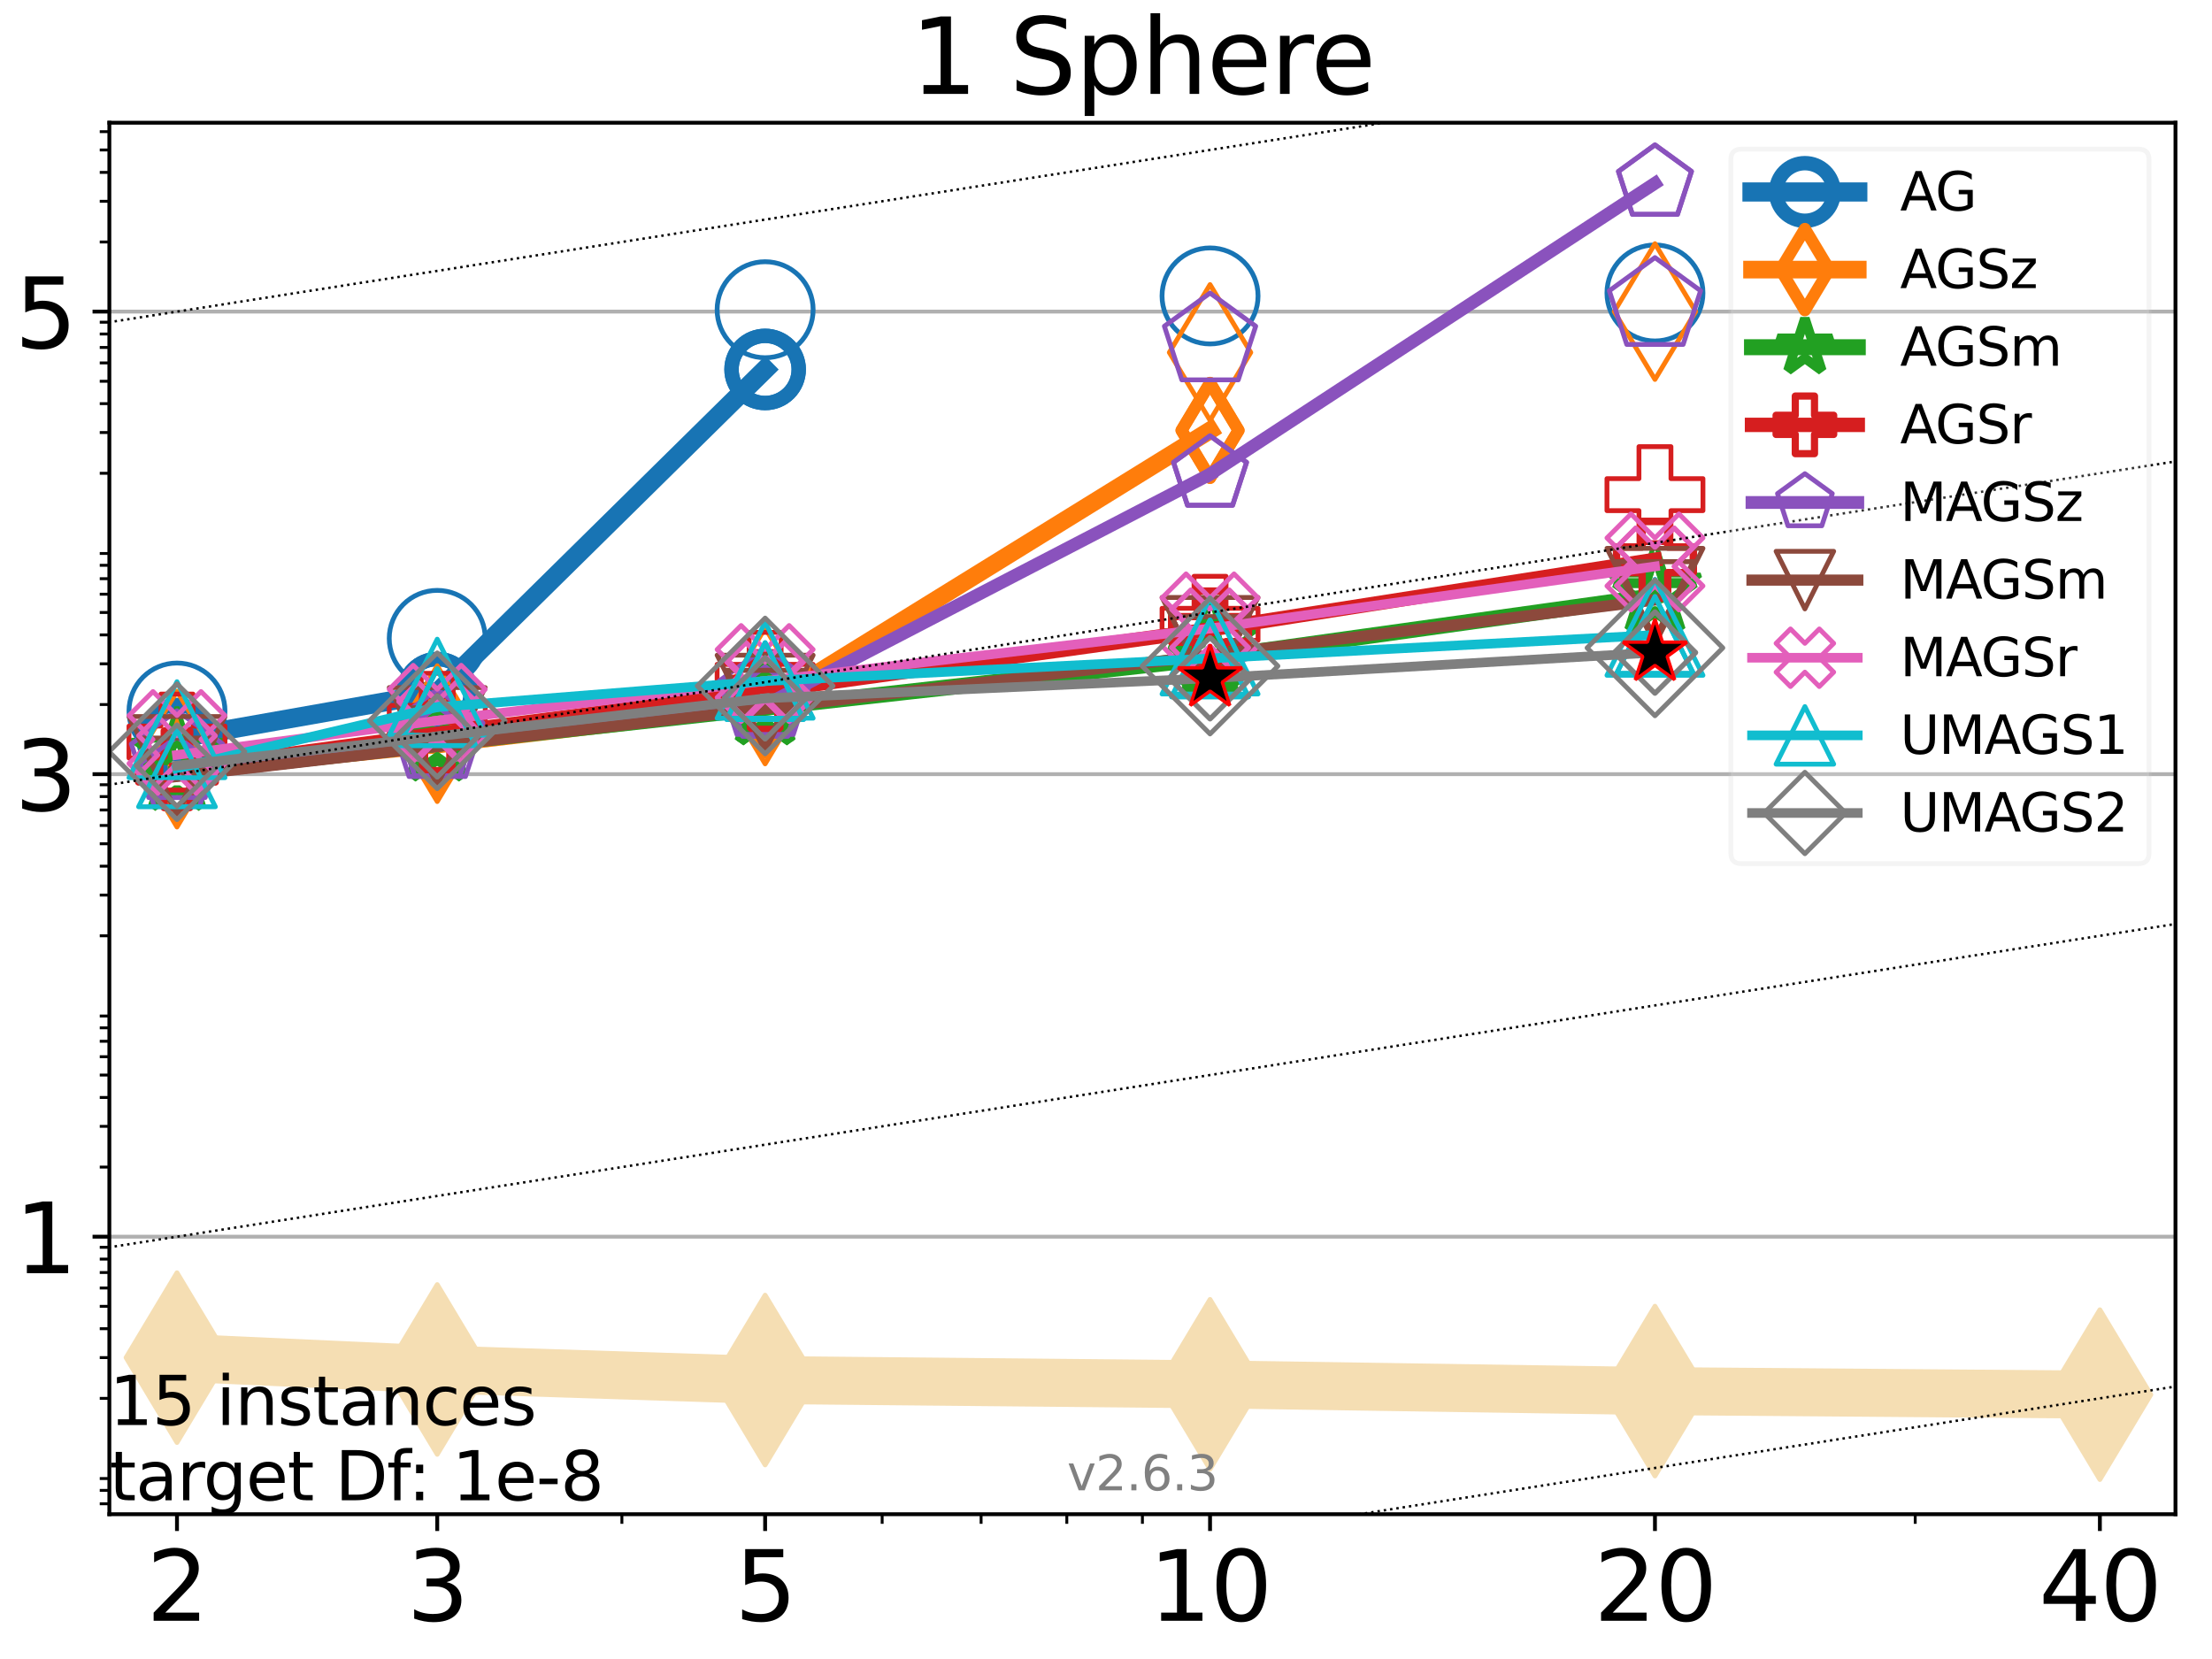 <?xml version="1.0" encoding="utf-8" standalone="no"?>
<!DOCTYPE svg PUBLIC "-//W3C//DTD SVG 1.1//EN"
  "http://www.w3.org/Graphics/SVG/1.1/DTD/svg11.dtd">
<svg xmlns:xlink="http://www.w3.org/1999/xlink" width="460.8pt" height="345.6pt" viewBox="0 0 460.8 345.6" xmlns="http://www.w3.org/2000/svg" version="1.1">
 <defs>
  <style type="text/css">*{stroke-linejoin: round; stroke-linecap: butt}</style>
 </defs>
 <g id="figure_1">
  <g id="patch_1">
   <path d="M 0 345.6 
L 460.8 345.6 
L 460.8 0 
L 0 0 
z
" style="fill: #ffffff"/>
  </g>
  <g id="axes_1">
   <g id="patch_2">
    <path d="M 22.78 315.44 
L 453.192 315.44 
L 453.192 25.56 
L 22.78 25.56 
z
" style="fill: #ffffff"/>
   </g>
   <g id="line2d_1">
    <path d="M 36.868 282.818 
L 91.085 285.282 
L 159.39 287.487 
L 252.074 288.377 
L 344.758 289.788 
L 437.443 290.531 
" clip-path="url(#pf99fd5eeb3)" style="fill: none; stroke: #f5deb3; stroke-width: 10; stroke-linecap: square"/>
    <defs>
     <path id="mdf8b4c276c" d="M -0 17.678 
L 10.607 0 
L 0 -17.678 
L -10.607 -0 
z
" style="stroke: #f5deb3; stroke-linejoin: miter"/>
    </defs>
    <g clip-path="url(#pf99fd5eeb3)">
     <use xlink:href="#mdf8b4c276c" x="36.868" y="282.818" style="fill: #f5deb3; stroke: #f5deb3; stroke-linejoin: miter"/>
     <use xlink:href="#mdf8b4c276c" x="91.085" y="285.282" style="fill: #f5deb3; stroke: #f5deb3; stroke-linejoin: miter"/>
     <use xlink:href="#mdf8b4c276c" x="159.39" y="287.487" style="fill: #f5deb3; stroke: #f5deb3; stroke-linejoin: miter"/>
     <use xlink:href="#mdf8b4c276c" x="252.074" y="288.377" style="fill: #f5deb3; stroke: #f5deb3; stroke-linejoin: miter"/>
     <use xlink:href="#mdf8b4c276c" x="344.758" y="289.788" style="fill: #f5deb3; stroke: #f5deb3; stroke-linejoin: miter"/>
     <use xlink:href="#mdf8b4c276c" x="437.443" y="290.531" style="fill: #f5deb3; stroke: #f5deb3; stroke-linejoin: miter"/>
    </g>
   </g>
   <g id="matplotlib.axis_1">
    <g id="xtick_1">
     <g id="line2d_2">
      <defs>
       <path id="m5855dcc0e7" d="M 0 0 
L 0 3.5 
" style="stroke: #000000; stroke-width: 0.8"/>
      </defs>
      <g>
       <use xlink:href="#m5855dcc0e7" x="36.868" y="315.44" style="stroke: #000000; stroke-width: 0.8"/>
      </g>
     </g>
     <g id="text_1">
      <!-- 2 -->
      <g transform="translate(30.506 337.637)scale(0.2 -0.2)">
       <defs>
        <path id="DejaVuSans-32" d="M 1228 531 
L 3431 531 
L 3431 0 
L 469 0 
L 469 531 
Q 828 903 1448 1529 
Q 2069 2156 2228 2338 
Q 2531 2678 2651 2914 
Q 2772 3150 2772 3378 
Q 2772 3750 2511 3984 
Q 2250 4219 1831 4219 
Q 1534 4219 1204 4116 
Q 875 4013 500 3803 
L 500 4441 
Q 881 4594 1212 4672 
Q 1544 4750 1819 4750 
Q 2544 4750 2975 4387 
Q 3406 4025 3406 3419 
Q 3406 3131 3298 2873 
Q 3191 2616 2906 2266 
Q 2828 2175 2409 1742 
Q 1991 1309 1228 531 
z
" transform="scale(0.016)"/>
       </defs>
       <use xlink:href="#DejaVuSans-32"/>
      </g>
     </g>
    </g>
    <g id="xtick_2">
     <g id="line2d_3">
      <g>
       <use xlink:href="#m5855dcc0e7" x="91.085" y="315.44" style="stroke: #000000; stroke-width: 0.8"/>
      </g>
     </g>
     <g id="text_2">
      <!-- 3 -->
      <g transform="translate(84.723 337.637)scale(0.2 -0.2)">
       <defs>
        <path id="DejaVuSans-33" d="M 2597 2516 
Q 3050 2419 3304 2112 
Q 3559 1806 3559 1356 
Q 3559 666 3084 287 
Q 2609 -91 1734 -91 
Q 1441 -91 1130 -33 
Q 819 25 488 141 
L 488 750 
Q 750 597 1062 519 
Q 1375 441 1716 441 
Q 2309 441 2620 675 
Q 2931 909 2931 1356 
Q 2931 1769 2642 2001 
Q 2353 2234 1838 2234 
L 1294 2234 
L 1294 2753 
L 1863 2753 
Q 2328 2753 2575 2939 
Q 2822 3125 2822 3475 
Q 2822 3834 2567 4026 
Q 2313 4219 1838 4219 
Q 1578 4219 1281 4162 
Q 984 4106 628 3988 
L 628 4550 
Q 988 4650 1302 4700 
Q 1616 4750 1894 4750 
Q 2613 4750 3031 4423 
Q 3450 4097 3450 3541 
Q 3450 3153 3228 2886 
Q 3006 2619 2597 2516 
z
" transform="scale(0.016)"/>
       </defs>
       <use xlink:href="#DejaVuSans-33"/>
      </g>
     </g>
    </g>
    <g id="xtick_3">
     <g id="line2d_4">
      <g>
       <use xlink:href="#m5855dcc0e7" x="159.39" y="315.44" style="stroke: #000000; stroke-width: 0.8"/>
      </g>
     </g>
     <g id="text_3">
      <!-- 5 -->
      <g transform="translate(153.028 337.637)scale(0.2 -0.2)">
       <defs>
        <path id="DejaVuSans-35" d="M 691 4666 
L 3169 4666 
L 3169 4134 
L 1269 4134 
L 1269 2991 
Q 1406 3038 1543 3061 
Q 1681 3084 1819 3084 
Q 2600 3084 3056 2656 
Q 3513 2228 3513 1497 
Q 3513 744 3044 326 
Q 2575 -91 1722 -91 
Q 1428 -91 1123 -41 
Q 819 9 494 109 
L 494 744 
Q 775 591 1075 516 
Q 1375 441 1709 441 
Q 2250 441 2565 725 
Q 2881 1009 2881 1497 
Q 2881 1984 2565 2268 
Q 2250 2553 1709 2553 
Q 1456 2553 1204 2497 
Q 953 2441 691 2322 
L 691 4666 
z
" transform="scale(0.016)"/>
       </defs>
       <use xlink:href="#DejaVuSans-35"/>
      </g>
     </g>
    </g>
    <g id="xtick_4">
     <g id="line2d_5">
      <g>
       <use xlink:href="#m5855dcc0e7" x="252.074" y="315.44" style="stroke: #000000; stroke-width: 0.8"/>
      </g>
     </g>
     <g id="text_4">
      <!-- 10 -->
      <g transform="translate(239.349 337.637)scale(0.2 -0.2)">
       <defs>
        <path id="DejaVuSans-31" d="M 794 531 
L 1825 531 
L 1825 4091 
L 703 3866 
L 703 4441 
L 1819 4666 
L 2450 4666 
L 2450 531 
L 3481 531 
L 3481 0 
L 794 0 
L 794 531 
z
" transform="scale(0.016)"/>
        <path id="DejaVuSans-30" d="M 2034 4250 
Q 1547 4250 1301 3770 
Q 1056 3291 1056 2328 
Q 1056 1369 1301 889 
Q 1547 409 2034 409 
Q 2525 409 2770 889 
Q 3016 1369 3016 2328 
Q 3016 3291 2770 3770 
Q 2525 4250 2034 4250 
z
M 2034 4750 
Q 2819 4750 3233 4129 
Q 3647 3509 3647 2328 
Q 3647 1150 3233 529 
Q 2819 -91 2034 -91 
Q 1250 -91 836 529 
Q 422 1150 422 2328 
Q 422 3509 836 4129 
Q 1250 4750 2034 4750 
z
" transform="scale(0.016)"/>
       </defs>
       <use xlink:href="#DejaVuSans-31"/>
       <use xlink:href="#DejaVuSans-30" x="63.623"/>
      </g>
     </g>
    </g>
    <g id="xtick_5">
     <g id="line2d_6">
      <g>
       <use xlink:href="#m5855dcc0e7" x="344.758" y="315.44" style="stroke: #000000; stroke-width: 0.8"/>
      </g>
     </g>
     <g id="text_5">
      <!-- 20 -->
      <g transform="translate(332.033 337.637)scale(0.2 -0.2)">
       <use xlink:href="#DejaVuSans-32"/>
       <use xlink:href="#DejaVuSans-30" x="63.623"/>
      </g>
     </g>
    </g>
    <g id="xtick_6">
     <g id="line2d_7">
      <g>
       <use xlink:href="#m5855dcc0e7" x="437.443" y="315.44" style="stroke: #000000; stroke-width: 0.8"/>
      </g>
     </g>
     <g id="text_6">
      <!-- 40 -->
      <g transform="translate(424.718 337.637)scale(0.2 -0.2)">
       <defs>
        <path id="DejaVuSans-34" d="M 2419 4116 
L 825 1625 
L 2419 1625 
L 2419 4116 
z
M 2253 4666 
L 3047 4666 
L 3047 1625 
L 3713 1625 
L 3713 1100 
L 3047 1100 
L 3047 0 
L 2419 0 
L 2419 1100 
L 313 1100 
L 313 1709 
L 2253 4666 
z
" transform="scale(0.016)"/>
       </defs>
       <use xlink:href="#DejaVuSans-34"/>
       <use xlink:href="#DejaVuSans-30" x="63.623"/>
      </g>
     </g>
    </g>
    <g id="xtick_7">
     <g id="line2d_8">
      <defs>
       <path id="m2703343bf5" d="M 0 0 
L 0 2 
" style="stroke: #000000; stroke-width: 0.6"/>
      </defs>
      <g>
       <use xlink:href="#m2703343bf5" x="129.552" y="315.44" style="stroke: #000000; stroke-width: 0.6"/>
      </g>
     </g>
    </g>
    <g id="xtick_8">
     <g id="line2d_9">
      <g>
       <use xlink:href="#m2703343bf5" x="183.769" y="315.44" style="stroke: #000000; stroke-width: 0.6"/>
      </g>
     </g>
    </g>
    <g id="xtick_9">
     <g id="line2d_10">
      <g>
       <use xlink:href="#m2703343bf5" x="204.381" y="315.44" style="stroke: #000000; stroke-width: 0.6"/>
      </g>
     </g>
    </g>
    <g id="xtick_10">
     <g id="line2d_11">
      <g>
       <use xlink:href="#m2703343bf5" x="222.237" y="315.44" style="stroke: #000000; stroke-width: 0.6"/>
      </g>
     </g>
    </g>
    <g id="xtick_11">
     <g id="line2d_12">
      <g>
       <use xlink:href="#m2703343bf5" x="237.986" y="315.44" style="stroke: #000000; stroke-width: 0.6"/>
      </g>
     </g>
    </g>
    <g id="xtick_12">
     <g id="line2d_13">
      <g>
       <use xlink:href="#m2703343bf5" x="398.975" y="315.44" style="stroke: #000000; stroke-width: 0.6"/>
      </g>
     </g>
    </g>
   </g>
   <g id="matplotlib.axis_2">
    <g id="ytick_1">
     <g id="line2d_14">
      <path d="M 22.78 257.627 
L 453.192 257.627 
" clip-path="url(#pf99fd5eeb3)" style="fill: none; stroke: #b0b0b0; stroke-width: 0.8; stroke-linecap: square"/>
     </g>
     <g id="line2d_15">
      <defs>
       <path id="m670f3799f9" d="M 0 0 
L -3.5 0 
" style="stroke: #000000; stroke-width: 0.8"/>
      </defs>
      <g>
       <use xlink:href="#m670f3799f9" x="22.78" y="257.627" style="stroke: #000000; stroke-width: 0.8"/>
      </g>
     </g>
     <g id="text_7">
      <!-- 1 -->
      <g transform="translate(3.055 265.225)scale(0.2 -0.2)">
       <use xlink:href="#DejaVuSans-31"/>
      </g>
     </g>
    </g>
    <g id="ytick_2">
     <g id="line2d_16">
      <path d="M 22.78 161.271 
L 453.192 161.271 
" clip-path="url(#pf99fd5eeb3)" style="fill: none; stroke: #b0b0b0; stroke-width: 0.8; stroke-linecap: square"/>
     </g>
     <g id="line2d_17">
      <g>
       <use xlink:href="#m670f3799f9" x="22.78" y="161.271" style="stroke: #000000; stroke-width: 0.8"/>
      </g>
     </g>
     <g id="text_8">
      <!-- 3 -->
      <g transform="translate(3.055 168.869)scale(0.2 -0.2)">
       <use xlink:href="#DejaVuSans-33"/>
      </g>
     </g>
    </g>
    <g id="ytick_3">
     <g id="line2d_18">
      <path d="M 22.78 64.915 
L 453.192 64.915 
" clip-path="url(#pf99fd5eeb3)" style="fill: none; stroke: #b0b0b0; stroke-width: 0.8; stroke-linecap: square"/>
     </g>
     <g id="line2d_19">
      <g>
       <use xlink:href="#m670f3799f9" x="22.78" y="64.915" style="stroke: #000000; stroke-width: 0.8"/>
      </g>
     </g>
     <g id="text_9">
      <!-- 5 -->
      <g transform="translate(3.055 72.514)scale(0.2 -0.2)">
       <use xlink:href="#DejaVuSans-35"/>
      </g>
     </g>
    </g>
    <g id="ytick_4">
     <g id="line2d_20">
      <defs>
       <path id="md228f318bc" d="M 0 0 
L -2 0 
" style="stroke: #000000; stroke-width: 0.6"/>
      </defs>
      <g>
       <use xlink:href="#md228f318bc" x="22.78" y="313.267" style="stroke: #000000; stroke-width: 0.6"/>
      </g>
     </g>
    </g>
    <g id="ytick_5">
     <g id="line2d_21">
      <g>
       <use xlink:href="#md228f318bc" x="22.78" y="310.473" style="stroke: #000000; stroke-width: 0.6"/>
      </g>
     </g>
    </g>
    <g id="ytick_6">
     <g id="line2d_22">
      <g>
       <use xlink:href="#md228f318bc" x="22.78" y="308.009" style="stroke: #000000; stroke-width: 0.6"/>
      </g>
     </g>
    </g>
    <g id="ytick_7">
     <g id="line2d_23">
      <g>
       <use xlink:href="#md228f318bc" x="22.78" y="291.301" style="stroke: #000000; stroke-width: 0.6"/>
      </g>
     </g>
    </g>
    <g id="ytick_8">
     <g id="line2d_24">
      <g>
       <use xlink:href="#md228f318bc" x="22.78" y="282.818" style="stroke: #000000; stroke-width: 0.6"/>
      </g>
     </g>
    </g>
    <g id="ytick_9">
     <g id="line2d_25">
      <g>
       <use xlink:href="#md228f318bc" x="22.78" y="276.798" style="stroke: #000000; stroke-width: 0.6"/>
      </g>
     </g>
    </g>
    <g id="ytick_10">
     <g id="line2d_26">
      <g>
       <use xlink:href="#md228f318bc" x="22.78" y="272.13" style="stroke: #000000; stroke-width: 0.6"/>
      </g>
     </g>
    </g>
    <g id="ytick_11">
     <g id="line2d_27">
      <g>
       <use xlink:href="#md228f318bc" x="22.78" y="268.315" style="stroke: #000000; stroke-width: 0.6"/>
      </g>
     </g>
    </g>
    <g id="ytick_12">
     <g id="line2d_28">
      <g>
       <use xlink:href="#md228f318bc" x="22.78" y="265.089" style="stroke: #000000; stroke-width: 0.6"/>
      </g>
     </g>
    </g>
    <g id="ytick_13">
     <g id="line2d_29">
      <g>
       <use xlink:href="#md228f318bc" x="22.78" y="262.296" style="stroke: #000000; stroke-width: 0.6"/>
      </g>
     </g>
    </g>
    <g id="ytick_14">
     <g id="line2d_30">
      <g>
       <use xlink:href="#md228f318bc" x="22.78" y="259.831" style="stroke: #000000; stroke-width: 0.6"/>
      </g>
     </g>
    </g>
    <g id="ytick_15">
     <g id="line2d_31">
      <g>
       <use xlink:href="#md228f318bc" x="22.78" y="243.124" style="stroke: #000000; stroke-width: 0.6"/>
      </g>
     </g>
    </g>
    <g id="ytick_16">
     <g id="line2d_32">
      <g>
       <use xlink:href="#md228f318bc" x="22.78" y="234.64" style="stroke: #000000; stroke-width: 0.6"/>
      </g>
     </g>
    </g>
    <g id="ytick_17">
     <g id="line2d_33">
      <g>
       <use xlink:href="#md228f318bc" x="22.78" y="228.621" style="stroke: #000000; stroke-width: 0.6"/>
      </g>
     </g>
    </g>
    <g id="ytick_18">
     <g id="line2d_34">
      <g>
       <use xlink:href="#md228f318bc" x="22.78" y="223.952" style="stroke: #000000; stroke-width: 0.6"/>
      </g>
     </g>
    </g>
    <g id="ytick_19">
     <g id="line2d_35">
      <g>
       <use xlink:href="#md228f318bc" x="22.78" y="220.137" style="stroke: #000000; stroke-width: 0.6"/>
      </g>
     </g>
    </g>
    <g id="ytick_20">
     <g id="line2d_36">
      <g>
       <use xlink:href="#md228f318bc" x="22.78" y="216.912" style="stroke: #000000; stroke-width: 0.6"/>
      </g>
     </g>
    </g>
    <g id="ytick_21">
     <g id="line2d_37">
      <g>
       <use xlink:href="#md228f318bc" x="22.78" y="214.118" style="stroke: #000000; stroke-width: 0.6"/>
      </g>
     </g>
    </g>
    <g id="ytick_22">
     <g id="line2d_38">
      <g>
       <use xlink:href="#md228f318bc" x="22.78" y="211.653" style="stroke: #000000; stroke-width: 0.6"/>
      </g>
     </g>
    </g>
    <g id="ytick_23">
     <g id="line2d_39">
      <g>
       <use xlink:href="#md228f318bc" x="22.78" y="194.946" style="stroke: #000000; stroke-width: 0.6"/>
      </g>
     </g>
    </g>
    <g id="ytick_24">
     <g id="line2d_40">
      <g>
       <use xlink:href="#md228f318bc" x="22.78" y="186.462" style="stroke: #000000; stroke-width: 0.6"/>
      </g>
     </g>
    </g>
    <g id="ytick_25">
     <g id="line2d_41">
      <g>
       <use xlink:href="#md228f318bc" x="22.78" y="180.443" style="stroke: #000000; stroke-width: 0.6"/>
      </g>
     </g>
    </g>
    <g id="ytick_26">
     <g id="line2d_42">
      <g>
       <use xlink:href="#md228f318bc" x="22.78" y="175.774" style="stroke: #000000; stroke-width: 0.6"/>
      </g>
     </g>
    </g>
    <g id="ytick_27">
     <g id="line2d_43">
      <g>
       <use xlink:href="#md228f318bc" x="22.78" y="171.959" style="stroke: #000000; stroke-width: 0.6"/>
      </g>
     </g>
    </g>
    <g id="ytick_28">
     <g id="line2d_44">
      <g>
       <use xlink:href="#md228f318bc" x="22.78" y="168.734" style="stroke: #000000; stroke-width: 0.6"/>
      </g>
     </g>
    </g>
    <g id="ytick_29">
     <g id="line2d_45">
      <g>
       <use xlink:href="#md228f318bc" x="22.78" y="165.94" style="stroke: #000000; stroke-width: 0.6"/>
      </g>
     </g>
    </g>
    <g id="ytick_30">
     <g id="line2d_46">
      <g>
       <use xlink:href="#md228f318bc" x="22.78" y="163.475" style="stroke: #000000; stroke-width: 0.6"/>
      </g>
     </g>
    </g>
    <g id="ytick_31">
     <g id="line2d_47">
      <g>
       <use xlink:href="#md228f318bc" x="22.78" y="146.768" style="stroke: #000000; stroke-width: 0.6"/>
      </g>
     </g>
    </g>
    <g id="ytick_32">
     <g id="line2d_48">
      <g>
       <use xlink:href="#md228f318bc" x="22.78" y="138.284" style="stroke: #000000; stroke-width: 0.6"/>
      </g>
     </g>
    </g>
    <g id="ytick_33">
     <g id="line2d_49">
      <g>
       <use xlink:href="#md228f318bc" x="22.78" y="132.265" style="stroke: #000000; stroke-width: 0.6"/>
      </g>
     </g>
    </g>
    <g id="ytick_34">
     <g id="line2d_50">
      <g>
       <use xlink:href="#md228f318bc" x="22.78" y="127.596" style="stroke: #000000; stroke-width: 0.6"/>
      </g>
     </g>
    </g>
    <g id="ytick_35">
     <g id="line2d_51">
      <g>
       <use xlink:href="#md228f318bc" x="22.78" y="123.781" style="stroke: #000000; stroke-width: 0.6"/>
      </g>
     </g>
    </g>
    <g id="ytick_36">
     <g id="line2d_52">
      <g>
       <use xlink:href="#md228f318bc" x="22.78" y="120.556" style="stroke: #000000; stroke-width: 0.6"/>
      </g>
     </g>
    </g>
    <g id="ytick_37">
     <g id="line2d_53">
      <g>
       <use xlink:href="#md228f318bc" x="22.78" y="117.762" style="stroke: #000000; stroke-width: 0.6"/>
      </g>
     </g>
    </g>
    <g id="ytick_38">
     <g id="line2d_54">
      <g>
       <use xlink:href="#md228f318bc" x="22.78" y="115.298" style="stroke: #000000; stroke-width: 0.6"/>
      </g>
     </g>
    </g>
    <g id="ytick_39">
     <g id="line2d_55">
      <g>
       <use xlink:href="#md228f318bc" x="22.78" y="98.59" style="stroke: #000000; stroke-width: 0.6"/>
      </g>
     </g>
    </g>
    <g id="ytick_40">
     <g id="line2d_56">
      <g>
       <use xlink:href="#md228f318bc" x="22.78" y="90.106" style="stroke: #000000; stroke-width: 0.6"/>
      </g>
     </g>
    </g>
    <g id="ytick_41">
     <g id="line2d_57">
      <g>
       <use xlink:href="#md228f318bc" x="22.78" y="84.087" style="stroke: #000000; stroke-width: 0.6"/>
      </g>
     </g>
    </g>
    <g id="ytick_42">
     <g id="line2d_58">
      <g>
       <use xlink:href="#md228f318bc" x="22.78" y="79.418" style="stroke: #000000; stroke-width: 0.6"/>
      </g>
     </g>
    </g>
    <g id="ytick_43">
     <g id="line2d_59">
      <g>
       <use xlink:href="#md228f318bc" x="22.78" y="75.603" style="stroke: #000000; stroke-width: 0.6"/>
      </g>
     </g>
    </g>
    <g id="ytick_44">
     <g id="line2d_60">
      <g>
       <use xlink:href="#md228f318bc" x="22.78" y="72.378" style="stroke: #000000; stroke-width: 0.6"/>
      </g>
     </g>
    </g>
    <g id="ytick_45">
     <g id="line2d_61">
      <g>
       <use xlink:href="#md228f318bc" x="22.78" y="69.584" style="stroke: #000000; stroke-width: 0.6"/>
      </g>
     </g>
    </g>
    <g id="ytick_46">
     <g id="line2d_62">
      <g>
       <use xlink:href="#md228f318bc" x="22.78" y="67.12" style="stroke: #000000; stroke-width: 0.6"/>
      </g>
     </g>
    </g>
    <g id="ytick_47">
     <g id="line2d_63">
      <g>
       <use xlink:href="#md228f318bc" x="22.78" y="50.412" style="stroke: #000000; stroke-width: 0.6"/>
      </g>
     </g>
    </g>
    <g id="ytick_48">
     <g id="line2d_64">
      <g>
       <use xlink:href="#md228f318bc" x="22.78" y="41.929" style="stroke: #000000; stroke-width: 0.6"/>
      </g>
     </g>
    </g>
    <g id="ytick_49">
     <g id="line2d_65">
      <g>
       <use xlink:href="#md228f318bc" x="22.78" y="35.909" style="stroke: #000000; stroke-width: 0.6"/>
      </g>
     </g>
    </g>
    <g id="ytick_50">
     <g id="line2d_66">
      <g>
       <use xlink:href="#md228f318bc" x="22.78" y="31.24" style="stroke: #000000; stroke-width: 0.6"/>
      </g>
     </g>
    </g>
    <g id="ytick_51">
     <g id="line2d_67">
      <g>
       <use xlink:href="#md228f318bc" x="22.78" y="27.426" style="stroke: #000000; stroke-width: 0.6"/>
      </g>
     </g>
    </g>
   </g>
   <g id="line2d_68">
    <path d="M 36.868 153.855 
L 91.085 144.29 
" clip-path="url(#pf99fd5eeb3)" style="fill: none; stroke: #1874b4; stroke-width: 4; stroke-linecap: square"/>
    <defs>
     <path id="ma0a192118d" d="M 0 7 
C 1.856 7 3.637 6.262 4.95 4.95 
C 6.262 3.637 7 1.856 7 0 
C 7 -1.856 6.262 -3.637 4.95 -4.95 
C 3.637 -6.262 1.856 -7 0 -7 
C -1.856 -7 -3.637 -6.262 -4.95 -4.95 
C -6.262 -3.637 -7 -1.856 -7 0 
C -7 1.856 -6.262 3.637 -4.95 4.95 
C -3.637 6.262 -1.856 7 0 7 
z
" style="stroke: #1874b4; stroke-width: 3"/>
    </defs>
    <g clip-path="url(#pf99fd5eeb3)">
     <use xlink:href="#ma0a192118d" x="36.868" y="153.855" style="fill-opacity: 0; stroke: #1874b4; stroke-width: 3"/>
     <use xlink:href="#ma0a192118d" x="91.085" y="144.29" style="fill-opacity: 0; stroke: #1874b4; stroke-width: 3"/>
    </g>
   </g>
   <g id="line2d_69">
    <path d="M 91.085 144.29 
L 159.39 76.961 
" clip-path="url(#pf99fd5eeb3)" style="fill: none; stroke: #1874b4; stroke-width: 4; stroke-linecap: square"/>
    <g clip-path="url(#pf99fd5eeb3)">
     <use xlink:href="#ma0a192118d" x="91.085" y="144.29" style="fill-opacity: 0; stroke: #1874b4; stroke-width: 3"/>
     <use xlink:href="#ma0a192118d" x="159.39" y="76.961" style="fill-opacity: 0; stroke: #1874b4; stroke-width: 3"/>
    </g>
   </g>
   <g id="line2d_70">
    <path d="M 159.39 76.961 
" clip-path="url(#pf99fd5eeb3)" style="fill: none; stroke: #1874b4; stroke-width: 4; stroke-linecap: square"/>
    <g clip-path="url(#pf99fd5eeb3)">
     <use xlink:href="#ma0a192118d" x="159.39" y="76.961" style="fill-opacity: 0; stroke: #1874b4; stroke-width: 3"/>
    </g>
   </g>
   <g id="line2d_71"/>
   <g id="line2d_72">
    <defs>
     <path id="m8f42418e4a" d="M 0 10 
C 2.652 10 5.196 8.946 7.071 7.071 
C 8.946 5.196 10 2.652 10 0 
C 10 -2.652 8.946 -5.196 7.071 -7.071 
C 5.196 -8.946 2.652 -10 0 -10 
C -2.652 -10 -5.196 -8.946 -7.071 -7.071 
C -8.946 -5.196 -10 -2.652 -10 0 
C -10 2.652 -8.946 5.196 -7.071 7.071 
C -5.196 8.946 -2.652 10 0 10 
z
" style="stroke: #1874b4"/>
    </defs>
    <g clip-path="url(#pf99fd5eeb3)">
     <use xlink:href="#m8f42418e4a" x="36.868" y="148.124" style="fill-opacity: 0; stroke: #1874b4"/>
     <use xlink:href="#m8f42418e4a" x="91.085" y="132.987" style="fill-opacity: 0; stroke: #1874b4"/>
     <use xlink:href="#m8f42418e4a" x="159.39" y="64.521" style="fill-opacity: 0; stroke: #1874b4"/>
     <use xlink:href="#m8f42418e4a" x="252.074" y="61.648" style="fill-opacity: 0; stroke: #1874b4"/>
     <use xlink:href="#m8f42418e4a" x="344.758" y="61.031" style="fill-opacity: 0; stroke: #1874b4"/>
    </g>
   </g>
   <g id="line2d_73">
    <path d="M 36.868 160.549 
L 91.085 155.055 
" clip-path="url(#pf99fd5eeb3)" style="fill: none; stroke: #ff7d0b; stroke-width: 3.667; stroke-linecap: square"/>
    <defs>
     <path id="mb172cd3c79" d="M -0 9.899 
L 5.94 0 
L 0 -9.899 
L -5.94 -0 
z
" style="stroke: #ff7d0b; stroke-width: 2.5; stroke-linejoin: miter"/>
    </defs>
    <g clip-path="url(#pf99fd5eeb3)">
     <use xlink:href="#mb172cd3c79" x="36.868" y="160.549" style="fill-opacity: 0; stroke: #ff7d0b; stroke-width: 2.5; stroke-linejoin: miter"/>
     <use xlink:href="#mb172cd3c79" x="91.085" y="155.055" style="fill-opacity: 0; stroke: #ff7d0b; stroke-width: 2.5; stroke-linejoin: miter"/>
    </g>
   </g>
   <g id="line2d_74">
    <path d="M 91.085 155.055 
L 159.39 146.934 
" clip-path="url(#pf99fd5eeb3)" style="fill: none; stroke: #ff7d0b; stroke-width: 3.667; stroke-linecap: square"/>
    <g clip-path="url(#pf99fd5eeb3)">
     <use xlink:href="#mb172cd3c79" x="91.085" y="155.055" style="fill-opacity: 0; stroke: #ff7d0b; stroke-width: 2.5; stroke-linejoin: miter"/>
     <use xlink:href="#mb172cd3c79" x="159.39" y="146.934" style="fill-opacity: 0; stroke: #ff7d0b; stroke-width: 2.5; stroke-linejoin: miter"/>
    </g>
   </g>
   <g id="line2d_75">
    <path d="M 159.39 146.934 
L 252.074 89.656 
" clip-path="url(#pf99fd5eeb3)" style="fill: none; stroke: #ff7d0b; stroke-width: 3.667; stroke-linecap: square"/>
    <g clip-path="url(#pf99fd5eeb3)">
     <use xlink:href="#mb172cd3c79" x="159.39" y="146.934" style="fill-opacity: 0; stroke: #ff7d0b; stroke-width: 2.5; stroke-linejoin: miter"/>
     <use xlink:href="#mb172cd3c79" x="252.074" y="89.656" style="fill-opacity: 0; stroke: #ff7d0b; stroke-width: 2.5; stroke-linejoin: miter"/>
    </g>
   </g>
   <g id="line2d_76">
    <path d="M 252.074 89.656 
" clip-path="url(#pf99fd5eeb3)" style="fill: none; stroke: #ff7d0b; stroke-width: 3.667; stroke-linecap: square"/>
    <g clip-path="url(#pf99fd5eeb3)">
     <use xlink:href="#mb172cd3c79" x="252.074" y="89.656" style="fill-opacity: 0; stroke: #ff7d0b; stroke-width: 2.5; stroke-linejoin: miter"/>
    </g>
   </g>
   <g id="line2d_77"/>
   <g id="line2d_78">
    <defs>
     <path id="m473493d6fb" d="M -0 14.142 
L 8.485 0 
L -0 -14.142 
L -8.485 -0 
z
" style="stroke: #ff7d0b; stroke-linejoin: miter"/>
    </defs>
    <g clip-path="url(#pf99fd5eeb3)">
     <use xlink:href="#m473493d6fb" x="36.868" y="158.138" style="fill-opacity: 0; stroke: #ff7d0b; stroke-linejoin: miter"/>
     <use xlink:href="#m473493d6fb" x="91.085" y="152.834" style="fill-opacity: 0; stroke: #ff7d0b; stroke-linejoin: miter"/>
     <use xlink:href="#m473493d6fb" x="159.39" y="144.984" style="fill-opacity: 0; stroke: #ff7d0b; stroke-linejoin: miter"/>
     <use xlink:href="#m473493d6fb" x="252.074" y="73.424" style="fill-opacity: 0; stroke: #ff7d0b; stroke-linejoin: miter"/>
     <use xlink:href="#m473493d6fb" x="344.758" y="64.903" style="fill-opacity: 0; stroke: #ff7d0b; stroke-linejoin: miter"/>
    </g>
   </g>
   <g id="line2d_79">
    <path d="M 36.868 161.092 
L 91.085 154.954 
" clip-path="url(#pf99fd5eeb3)" style="fill: none; stroke: #22a022; stroke-width: 3.333; stroke-linecap: square"/>
    <defs>
     <path id="md554297779" d="M 0 -8.7 
L -1.953 -2.688 
L -8.274 -2.688 
L -3.16 1.027 
L -5.114 7.038 
L -0 3.323 
L 5.114 7.038 
L 3.16 1.027 
L 8.274 -2.688 
L 1.953 -2.688 
z
" style="stroke: #22a022; stroke-width: 2; stroke-linejoin: bevel"/>
    </defs>
    <g clip-path="url(#pf99fd5eeb3)">
     <use xlink:href="#md554297779" x="36.868" y="161.092" style="fill-opacity: 0; stroke: #22a022; stroke-width: 2; stroke-linejoin: bevel"/>
     <use xlink:href="#md554297779" x="91.085" y="154.954" style="fill-opacity: 0; stroke: #22a022; stroke-width: 2; stroke-linejoin: bevel"/>
    </g>
   </g>
   <g id="line2d_80">
    <path d="M 91.085 154.954 
L 159.39 147.424 
" clip-path="url(#pf99fd5eeb3)" style="fill: none; stroke: #22a022; stroke-width: 3.333; stroke-linecap: square"/>
    <g clip-path="url(#pf99fd5eeb3)">
     <use xlink:href="#md554297779" x="91.085" y="154.954" style="fill-opacity: 0; stroke: #22a022; stroke-width: 2; stroke-linejoin: bevel"/>
     <use xlink:href="#md554297779" x="159.39" y="147.424" style="fill-opacity: 0; stroke: #22a022; stroke-width: 2; stroke-linejoin: bevel"/>
    </g>
   </g>
   <g id="line2d_81">
    <path d="M 159.39 147.424 
L 252.074 137.095 
" clip-path="url(#pf99fd5eeb3)" style="fill: none; stroke: #22a022; stroke-width: 3.333; stroke-linecap: square"/>
    <g clip-path="url(#pf99fd5eeb3)">
     <use xlink:href="#md554297779" x="159.39" y="147.424" style="fill-opacity: 0; stroke: #22a022; stroke-width: 2; stroke-linejoin: bevel"/>
     <use xlink:href="#md554297779" x="252.074" y="137.095" style="fill-opacity: 0; stroke: #22a022; stroke-width: 2; stroke-linejoin: bevel"/>
    </g>
   </g>
   <g id="line2d_82">
    <path d="M 252.074 137.095 
L 344.758 124.157 
" clip-path="url(#pf99fd5eeb3)" style="fill: none; stroke: #22a022; stroke-width: 3.333; stroke-linecap: square"/>
    <g clip-path="url(#pf99fd5eeb3)">
     <use xlink:href="#md554297779" x="252.074" y="137.095" style="fill-opacity: 0; stroke: #22a022; stroke-width: 2; stroke-linejoin: bevel"/>
     <use xlink:href="#md554297779" x="344.758" y="124.157" style="fill-opacity: 0; stroke: #22a022; stroke-width: 2; stroke-linejoin: bevel"/>
    </g>
   </g>
   <g id="line2d_83">
    <path d="M 344.758 124.157 
" clip-path="url(#pf99fd5eeb3)" style="fill: none; stroke: #22a022; stroke-width: 3.333; stroke-linecap: square"/>
    <g clip-path="url(#pf99fd5eeb3)">
     <use xlink:href="#md554297779" x="344.758" y="124.157" style="fill-opacity: 0; stroke: #22a022; stroke-width: 2; stroke-linejoin: bevel"/>
    </g>
   </g>
   <g id="line2d_84"/>
   <g id="line2d_85">
    <defs>
     <path id="md1c80c3d37" d="M 0 -10 
L -2.245 -3.09 
L -9.511 -3.09 
L -3.633 1.18 
L -5.878 8.09 
L -0 3.82 
L 5.878 8.09 
L 3.633 1.18 
L 9.511 -3.09 
L 2.245 -3.09 
z
" style="stroke: #22a022; stroke-linejoin: bevel"/>
    </defs>
    <g clip-path="url(#pf99fd5eeb3)">
     <use xlink:href="#md1c80c3d37" x="36.868" y="157.291" style="fill-opacity: 0; stroke: #22a022; stroke-linejoin: bevel"/>
     <use xlink:href="#md1c80c3d37" x="91.085" y="153.267" style="fill-opacity: 0; stroke: #22a022; stroke-linejoin: bevel"/>
     <use xlink:href="#md1c80c3d37" x="159.39" y="146.046" style="fill-opacity: 0; stroke: #22a022; stroke-linejoin: bevel"/>
     <use xlink:href="#md1c80c3d37" x="252.074" y="134.495" style="fill-opacity: 0; stroke: #22a022; stroke-linejoin: bevel"/>
     <use xlink:href="#md1c80c3d37" x="344.758" y="122.883" style="fill-opacity: 0; stroke: #22a022; stroke-linejoin: bevel"/>
    </g>
   </g>
   <g id="line2d_86">
    <path d="M 36.868 160.249 
L 91.085 152.896 
" clip-path="url(#pf99fd5eeb3)" style="fill: none; stroke: #d61e1f; stroke-width: 3; stroke-linecap: square"/>
    <defs>
     <path id="mfa8bd17d31" d="M -2.667 8 
L 2.667 8 
L 2.667 2.667 
L 8 2.667 
L 8 -2.667 
L 2.667 -2.667 
L 2.667 -8 
L -2.667 -8 
L -2.667 -2.667 
L -8 -2.667 
L -8 2.667 
L -2.667 2.667 
z
" style="stroke: #d61e1f; stroke-width: 1.5; stroke-linejoin: miter"/>
    </defs>
    <g clip-path="url(#pf99fd5eeb3)">
     <use xlink:href="#mfa8bd17d31" x="36.868" y="160.249" style="fill-opacity: 0; stroke: #d61e1f; stroke-width: 1.5; stroke-linejoin: miter"/>
     <use xlink:href="#mfa8bd17d31" x="91.085" y="152.896" style="fill-opacity: 0; stroke: #d61e1f; stroke-width: 1.5; stroke-linejoin: miter"/>
    </g>
   </g>
   <g id="line2d_87">
    <path d="M 91.085 152.896 
L 159.39 144.004 
" clip-path="url(#pf99fd5eeb3)" style="fill: none; stroke: #d61e1f; stroke-width: 3; stroke-linecap: square"/>
    <g clip-path="url(#pf99fd5eeb3)">
     <use xlink:href="#mfa8bd17d31" x="91.085" y="152.896" style="fill-opacity: 0; stroke: #d61e1f; stroke-width: 1.5; stroke-linejoin: miter"/>
     <use xlink:href="#mfa8bd17d31" x="159.39" y="144.004" style="fill-opacity: 0; stroke: #d61e1f; stroke-width: 1.5; stroke-linejoin: miter"/>
    </g>
   </g>
   <g id="line2d_88">
    <path d="M 159.39 144.004 
L 252.074 131.123 
" clip-path="url(#pf99fd5eeb3)" style="fill: none; stroke: #d61e1f; stroke-width: 3; stroke-linecap: square"/>
    <g clip-path="url(#pf99fd5eeb3)">
     <use xlink:href="#mfa8bd17d31" x="159.39" y="144.004" style="fill-opacity: 0; stroke: #d61e1f; stroke-width: 1.5; stroke-linejoin: miter"/>
     <use xlink:href="#mfa8bd17d31" x="252.074" y="131.123" style="fill-opacity: 0; stroke: #d61e1f; stroke-width: 1.5; stroke-linejoin: miter"/>
    </g>
   </g>
   <g id="line2d_89">
    <path d="M 252.074 131.123 
L 344.758 116.611 
" clip-path="url(#pf99fd5eeb3)" style="fill: none; stroke: #d61e1f; stroke-width: 3; stroke-linecap: square"/>
    <g clip-path="url(#pf99fd5eeb3)">
     <use xlink:href="#mfa8bd17d31" x="252.074" y="131.123" style="fill-opacity: 0; stroke: #d61e1f; stroke-width: 1.5; stroke-linejoin: miter"/>
     <use xlink:href="#mfa8bd17d31" x="344.758" y="116.611" style="fill-opacity: 0; stroke: #d61e1f; stroke-width: 1.5; stroke-linejoin: miter"/>
    </g>
   </g>
   <g id="line2d_90">
    <path d="M 344.758 116.611 
" clip-path="url(#pf99fd5eeb3)" style="fill: none; stroke: #d61e1f; stroke-width: 3; stroke-linecap: square"/>
    <g clip-path="url(#pf99fd5eeb3)">
     <use xlink:href="#mfa8bd17d31" x="344.758" y="116.611" style="fill-opacity: 0; stroke: #d61e1f; stroke-width: 1.5; stroke-linejoin: miter"/>
    </g>
   </g>
   <g id="line2d_91"/>
   <g id="line2d_92">
    <defs>
     <path id="m1f24bba9b7" d="M -3.333 10 
L 3.333 10 
L 3.333 3.333 
L 10 3.333 
L 10 -3.333 
L 3.333 -3.333 
L 3.333 -10 
L -3.333 -10 
L -3.333 -3.333 
L -10 -3.333 
L -10 3.333 
L -3.333 3.333 
z
" style="stroke: #d61e1f; stroke-linejoin: miter"/>
    </defs>
    <g clip-path="url(#pf99fd5eeb3)">
     <use xlink:href="#m1f24bba9b7" x="36.868" y="154.585" style="fill-opacity: 0; stroke: #d61e1f; stroke-linejoin: miter"/>
     <use xlink:href="#m1f24bba9b7" x="91.085" y="150.263" style="fill-opacity: 0; stroke: #d61e1f; stroke-linejoin: miter"/>
     <use xlink:href="#m1f24bba9b7" x="159.39" y="141.732" style="fill-opacity: 0; stroke: #d61e1f; stroke-linejoin: miter"/>
     <use xlink:href="#m1f24bba9b7" x="252.074" y="130.053" style="fill-opacity: 0; stroke: #d61e1f; stroke-linejoin: miter"/>
     <use xlink:href="#m1f24bba9b7" x="344.758" y="103.044" style="fill-opacity: 0; stroke: #d61e1f; stroke-linejoin: miter"/>
    </g>
   </g>
   <g id="line2d_93">
    <path d="M 36.868 161.509 
L 91.085 155.165 
" clip-path="url(#pf99fd5eeb3)" style="fill: none; stroke: #8a52bd; stroke-width: 2.667; stroke-linecap: square"/>
    <defs>
     <path id="m9a461cc7b4" d="M 0 -8 
L -7.608 -2.472 
L -4.702 6.472 
L 4.702 6.472 
L 7.608 -2.472 
z
" style="stroke: #8a52bd; stroke-linejoin: miter"/>
    </defs>
    <g clip-path="url(#pf99fd5eeb3)">
     <use xlink:href="#m9a461cc7b4" x="36.868" y="161.509" style="fill-opacity: 0; stroke: #8a52bd; stroke-linejoin: miter"/>
     <use xlink:href="#m9a461cc7b4" x="91.085" y="155.165" style="fill-opacity: 0; stroke: #8a52bd; stroke-linejoin: miter"/>
    </g>
   </g>
   <g id="line2d_94">
    <path d="M 91.085 155.165 
L 159.39 146.888 
" clip-path="url(#pf99fd5eeb3)" style="fill: none; stroke: #8a52bd; stroke-width: 2.667; stroke-linecap: square"/>
    <g clip-path="url(#pf99fd5eeb3)">
     <use xlink:href="#m9a461cc7b4" x="91.085" y="155.165" style="fill-opacity: 0; stroke: #8a52bd; stroke-linejoin: miter"/>
     <use xlink:href="#m9a461cc7b4" x="159.39" y="146.888" style="fill-opacity: 0; stroke: #8a52bd; stroke-linejoin: miter"/>
    </g>
   </g>
   <g id="line2d_95">
    <path d="M 159.39 146.888 
L 252.074 98.787 
" clip-path="url(#pf99fd5eeb3)" style="fill: none; stroke: #8a52bd; stroke-width: 2.667; stroke-linecap: square"/>
    <g clip-path="url(#pf99fd5eeb3)">
     <use xlink:href="#m9a461cc7b4" x="159.39" y="146.888" style="fill-opacity: 0; stroke: #8a52bd; stroke-linejoin: miter"/>
     <use xlink:href="#m9a461cc7b4" x="252.074" y="98.787" style="fill-opacity: 0; stroke: #8a52bd; stroke-linejoin: miter"/>
    </g>
   </g>
   <g id="line2d_96">
    <path d="M 252.074 98.787 
L 344.758 38.178 
" clip-path="url(#pf99fd5eeb3)" style="fill: none; stroke: #8a52bd; stroke-width: 2.667; stroke-linecap: square"/>
    <g clip-path="url(#pf99fd5eeb3)">
     <use xlink:href="#m9a461cc7b4" x="252.074" y="98.787" style="fill-opacity: 0; stroke: #8a52bd; stroke-linejoin: miter"/>
     <use xlink:href="#m9a461cc7b4" x="344.758" y="38.178" style="fill-opacity: 0; stroke: #8a52bd; stroke-linejoin: miter"/>
    </g>
   </g>
   <g id="line2d_97">
    <path d="M 344.758 38.178 
" clip-path="url(#pf99fd5eeb3)" style="fill: none; stroke: #8a52bd; stroke-width: 2.667; stroke-linecap: square"/>
    <g clip-path="url(#pf99fd5eeb3)">
     <use xlink:href="#m9a461cc7b4" x="344.758" y="38.178" style="fill-opacity: 0; stroke: #8a52bd; stroke-linejoin: miter"/>
    </g>
   </g>
   <g id="line2d_98"/>
   <g id="line2d_99">
    <defs>
     <path id="m73a17fc441" d="M 0 -10 
L -9.511 -3.09 
L -5.878 8.09 
L 5.878 8.09 
L 9.511 -3.09 
z
" style="stroke: #8a52bd; stroke-linejoin: miter"/>
    </defs>
    <g clip-path="url(#pf99fd5eeb3)">
     <use xlink:href="#m73a17fc441" x="36.868" y="158.058" style="fill-opacity: 0; stroke: #8a52bd; stroke-linejoin: miter"/>
     <use xlink:href="#m73a17fc441" x="91.085" y="153.675" style="fill-opacity: 0; stroke: #8a52bd; stroke-linejoin: miter"/>
     <use xlink:href="#m73a17fc441" x="159.39" y="144.905" style="fill-opacity: 0; stroke: #8a52bd; stroke-linejoin: miter"/>
     <use xlink:href="#m73a17fc441" x="252.074" y="71.042" style="fill-opacity: 0; stroke: #8a52bd; stroke-linejoin: miter"/>
     <use xlink:href="#m73a17fc441" x="344.758" y="63.661" style="fill-opacity: 0; stroke: #8a52bd; stroke-linejoin: miter"/>
    </g>
   </g>
   <g id="line2d_100">
    <path d="M 36.868 161.746 
L 91.085 155.475 
" clip-path="url(#pf99fd5eeb3)" style="fill: none; stroke: #8c493c; stroke-width: 2.333; stroke-linecap: square"/>
    <defs>
     <path id="m21bf1dca7c" d="M -0 8 
L 8 -8 
L -8 -8 
z
" style="stroke: #8c493c; stroke-linejoin: miter"/>
    </defs>
    <g clip-path="url(#pf99fd5eeb3)">
     <use xlink:href="#m21bf1dca7c" x="36.868" y="161.746" style="fill-opacity: 0; stroke: #8c493c; stroke-linejoin: miter"/>
     <use xlink:href="#m21bf1dca7c" x="91.085" y="155.475" style="fill-opacity: 0; stroke: #8c493c; stroke-linejoin: miter"/>
    </g>
   </g>
   <g id="line2d_101">
    <path d="M 91.085 155.475 
L 159.39 147.636 
" clip-path="url(#pf99fd5eeb3)" style="fill: none; stroke: #8c493c; stroke-width: 2.333; stroke-linecap: square"/>
    <g clip-path="url(#pf99fd5eeb3)">
     <use xlink:href="#m21bf1dca7c" x="91.085" y="155.475" style="fill-opacity: 0; stroke: #8c493c; stroke-linejoin: miter"/>
     <use xlink:href="#m21bf1dca7c" x="159.39" y="147.636" style="fill-opacity: 0; stroke: #8c493c; stroke-linejoin: miter"/>
    </g>
   </g>
   <g id="line2d_102">
    <path d="M 159.39 147.636 
L 252.074 136.487 
" clip-path="url(#pf99fd5eeb3)" style="fill: none; stroke: #8c493c; stroke-width: 2.333; stroke-linecap: square"/>
    <g clip-path="url(#pf99fd5eeb3)">
     <use xlink:href="#m21bf1dca7c" x="159.39" y="147.636" style="fill-opacity: 0; stroke: #8c493c; stroke-linejoin: miter"/>
     <use xlink:href="#m21bf1dca7c" x="252.074" y="136.487" style="fill-opacity: 0; stroke: #8c493c; stroke-linejoin: miter"/>
    </g>
   </g>
   <g id="line2d_103">
    <path d="M 252.074 136.487 
L 344.758 124.99 
" clip-path="url(#pf99fd5eeb3)" style="fill: none; stroke: #8c493c; stroke-width: 2.333; stroke-linecap: square"/>
    <g clip-path="url(#pf99fd5eeb3)">
     <use xlink:href="#m21bf1dca7c" x="252.074" y="136.487" style="fill-opacity: 0; stroke: #8c493c; stroke-linejoin: miter"/>
     <use xlink:href="#m21bf1dca7c" x="344.758" y="124.99" style="fill-opacity: 0; stroke: #8c493c; stroke-linejoin: miter"/>
    </g>
   </g>
   <g id="line2d_104">
    <path d="M 344.758 124.99 
" clip-path="url(#pf99fd5eeb3)" style="fill: none; stroke: #8c493c; stroke-width: 2.333; stroke-linecap: square"/>
    <g clip-path="url(#pf99fd5eeb3)">
     <use xlink:href="#m21bf1dca7c" x="344.758" y="124.99" style="fill-opacity: 0; stroke: #8c493c; stroke-linejoin: miter"/>
    </g>
   </g>
   <g id="line2d_105"/>
   <g id="line2d_106">
    <defs>
     <path id="meb2153b9e1" d="M -0 10 
L 10 -10 
L -10 -10 
z
" style="stroke: #8c493c; stroke-linejoin: miter"/>
    </defs>
    <g clip-path="url(#pf99fd5eeb3)">
     <use xlink:href="#meb2153b9e1" x="36.868" y="159.267" style="fill-opacity: 0; stroke: #8c493c; stroke-linejoin: miter"/>
     <use xlink:href="#meb2153b9e1" x="91.085" y="153.234" style="fill-opacity: 0; stroke: #8c493c; stroke-linejoin: miter"/>
     <use xlink:href="#meb2153b9e1" x="159.39" y="146.485" style="fill-opacity: 0; stroke: #8c493c; stroke-linejoin: miter"/>
     <use xlink:href="#meb2153b9e1" x="252.074" y="134.466" style="fill-opacity: 0; stroke: #8c493c; stroke-linejoin: miter"/>
     <use xlink:href="#meb2153b9e1" x="344.758" y="124.23" style="fill-opacity: 0; stroke: #8c493c; stroke-linejoin: miter"/>
    </g>
   </g>
   <g id="line2d_107">
    <path d="M 36.868 157.269 
L 91.085 150.117 
" clip-path="url(#pf99fd5eeb3)" style="fill: none; stroke: #e35fbb; stroke-width: 2; stroke-linecap: square"/>
    <defs>
     <path id="mda990261fa" d="M -4 8 
L 0 4 
L 4 8 
L 8 4 
L 4 0 
L 8 -4 
L 4 -8 
L 0 -4 
L -4 -8 
L -8 -4 
L -4 0 
L -8 4 
z
" style="stroke: #e35fbb; stroke-linejoin: miter"/>
    </defs>
    <g clip-path="url(#pf99fd5eeb3)">
     <use xlink:href="#mda990261fa" x="36.868" y="157.269" style="fill-opacity: 0; stroke: #e35fbb; stroke-linejoin: miter"/>
     <use xlink:href="#mda990261fa" x="91.085" y="150.117" style="fill-opacity: 0; stroke: #e35fbb; stroke-linejoin: miter"/>
    </g>
   </g>
   <g id="line2d_108">
    <path d="M 91.085 150.117 
L 159.39 141.863 
" clip-path="url(#pf99fd5eeb3)" style="fill: none; stroke: #e35fbb; stroke-width: 2; stroke-linecap: square"/>
    <g clip-path="url(#pf99fd5eeb3)">
     <use xlink:href="#mda990261fa" x="91.085" y="150.117" style="fill-opacity: 0; stroke: #e35fbb; stroke-linejoin: miter"/>
     <use xlink:href="#mda990261fa" x="159.39" y="141.863" style="fill-opacity: 0; stroke: #e35fbb; stroke-linejoin: miter"/>
    </g>
   </g>
   <g id="line2d_109">
    <path d="M 159.39 141.863 
L 252.074 130.923 
" clip-path="url(#pf99fd5eeb3)" style="fill: none; stroke: #e35fbb; stroke-width: 2; stroke-linecap: square"/>
    <g clip-path="url(#pf99fd5eeb3)">
     <use xlink:href="#mda990261fa" x="159.39" y="141.863" style="fill-opacity: 0; stroke: #e35fbb; stroke-linejoin: miter"/>
     <use xlink:href="#mda990261fa" x="252.074" y="130.923" style="fill-opacity: 0; stroke: #e35fbb; stroke-linejoin: miter"/>
    </g>
   </g>
   <g id="line2d_110">
    <path d="M 252.074 130.923 
L 344.758 118 
" clip-path="url(#pf99fd5eeb3)" style="fill: none; stroke: #e35fbb; stroke-width: 2; stroke-linecap: square"/>
    <g clip-path="url(#pf99fd5eeb3)">
     <use xlink:href="#mda990261fa" x="252.074" y="130.923" style="fill-opacity: 0; stroke: #e35fbb; stroke-linejoin: miter"/>
     <use xlink:href="#mda990261fa" x="344.758" y="118" style="fill-opacity: 0; stroke: #e35fbb; stroke-linejoin: miter"/>
    </g>
   </g>
   <g id="line2d_111">
    <path d="M 344.758 118 
" clip-path="url(#pf99fd5eeb3)" style="fill: none; stroke: #e35fbb; stroke-width: 2; stroke-linecap: square"/>
    <g clip-path="url(#pf99fd5eeb3)">
     <use xlink:href="#mda990261fa" x="344.758" y="118" style="fill-opacity: 0; stroke: #e35fbb; stroke-linejoin: miter"/>
    </g>
   </g>
   <g id="line2d_112"/>
   <g id="line2d_113">
    <defs>
     <path id="m05b2598164" d="M -5 10 
L 0 5 
L 5 10 
L 10 5 
L 5 0 
L 10 -5 
L 5 -10 
L 0 -5 
L -5 -10 
L -10 -5 
L -5 0 
L -10 5 
z
" style="stroke: #e35fbb; stroke-linejoin: miter"/>
    </defs>
    <g clip-path="url(#pf99fd5eeb3)">
     <use xlink:href="#m05b2598164" x="36.868" y="154.06" style="fill-opacity: 0; stroke: #e35fbb; stroke-linejoin: miter"/>
     <use xlink:href="#m05b2598164" x="91.085" y="148.589" style="fill-opacity: 0; stroke: #e35fbb; stroke-linejoin: miter"/>
     <use xlink:href="#m05b2598164" x="159.39" y="140.305" style="fill-opacity: 0; stroke: #e35fbb; stroke-linejoin: miter"/>
     <use xlink:href="#m05b2598164" x="252.074" y="129.548" style="fill-opacity: 0; stroke: #e35fbb; stroke-linejoin: miter"/>
     <use xlink:href="#m05b2598164" x="344.758" y="117.064" style="fill-opacity: 0; stroke: #e35fbb; stroke-linejoin: miter"/>
    </g>
   </g>
   <g id="line2d_114">
    <path d="M 36.868 160.063 
L 91.085 147.315 
" clip-path="url(#pf99fd5eeb3)" style="fill: none; stroke: #11bdcf; stroke-width: 2; stroke-linecap: square"/>
    <defs>
     <path id="m9a21f52db0" d="M 0 -8 
L -8 8 
L 8 8 
z
" style="stroke: #11bdcf; stroke-linejoin: miter"/>
    </defs>
    <g clip-path="url(#pf99fd5eeb3)">
     <use xlink:href="#m9a21f52db0" x="36.868" y="160.063" style="fill-opacity: 0; stroke: #11bdcf; stroke-linejoin: miter"/>
     <use xlink:href="#m9a21f52db0" x="91.085" y="147.315" style="fill-opacity: 0; stroke: #11bdcf; stroke-linejoin: miter"/>
    </g>
   </g>
   <g id="line2d_115">
    <path d="M 91.085 147.315 
L 159.39 141.88 
" clip-path="url(#pf99fd5eeb3)" style="fill: none; stroke: #11bdcf; stroke-width: 2; stroke-linecap: square"/>
    <g clip-path="url(#pf99fd5eeb3)">
     <use xlink:href="#m9a21f52db0" x="91.085" y="147.315" style="fill-opacity: 0; stroke: #11bdcf; stroke-linejoin: miter"/>
     <use xlink:href="#m9a21f52db0" x="159.39" y="141.88" style="fill-opacity: 0; stroke: #11bdcf; stroke-linejoin: miter"/>
    </g>
   </g>
   <g id="line2d_116">
    <path d="M 159.39 141.88 
L 252.074 137.165 
" clip-path="url(#pf99fd5eeb3)" style="fill: none; stroke: #11bdcf; stroke-width: 2; stroke-linecap: square"/>
    <g clip-path="url(#pf99fd5eeb3)">
     <use xlink:href="#m9a21f52db0" x="159.39" y="141.88" style="fill-opacity: 0; stroke: #11bdcf; stroke-linejoin: miter"/>
     <use xlink:href="#m9a21f52db0" x="252.074" y="137.165" style="fill-opacity: 0; stroke: #11bdcf; stroke-linejoin: miter"/>
    </g>
   </g>
   <g id="line2d_117">
    <path d="M 252.074 137.165 
L 344.758 132.283 
" clip-path="url(#pf99fd5eeb3)" style="fill: none; stroke: #11bdcf; stroke-width: 2; stroke-linecap: square"/>
    <g clip-path="url(#pf99fd5eeb3)">
     <use xlink:href="#m9a21f52db0" x="252.074" y="137.165" style="fill-opacity: 0; stroke: #11bdcf; stroke-linejoin: miter"/>
     <use xlink:href="#m9a21f52db0" x="344.758" y="132.283" style="fill-opacity: 0; stroke: #11bdcf; stroke-linejoin: miter"/>
    </g>
   </g>
   <g id="line2d_118">
    <path d="M 344.758 132.283 
" clip-path="url(#pf99fd5eeb3)" style="fill: none; stroke: #11bdcf; stroke-width: 2; stroke-linecap: square"/>
    <g clip-path="url(#pf99fd5eeb3)">
     <use xlink:href="#m9a21f52db0" x="344.758" y="132.283" style="fill-opacity: 0; stroke: #11bdcf; stroke-linejoin: miter"/>
    </g>
   </g>
   <g id="line2d_119"/>
   <g id="line2d_120">
    <defs>
     <path id="m5b6a65203c" d="M 0 -10 
L -10 10 
L 10 10 
z
" style="stroke: #11bdcf; stroke-linejoin: miter"/>
    </defs>
    <g clip-path="url(#pf99fd5eeb3)">
     <use xlink:href="#m5b6a65203c" x="36.868" y="152.007" style="fill-opacity: 0; stroke: #11bdcf; stroke-linejoin: miter"/>
     <use xlink:href="#m5b6a65203c" x="91.085" y="143.152" style="fill-opacity: 0; stroke: #11bdcf; stroke-linejoin: miter"/>
     <use xlink:href="#m5b6a65203c" x="159.39" y="139.616" style="fill-opacity: 0; stroke: #11bdcf; stroke-linejoin: miter"/>
     <use xlink:href="#m5b6a65203c" x="252.074" y="134.578" style="fill-opacity: 0; stroke: #11bdcf; stroke-linejoin: miter"/>
     <use xlink:href="#m5b6a65203c" x="344.758" y="130.682" style="fill-opacity: 0; stroke: #11bdcf; stroke-linejoin: miter"/>
    </g>
   </g>
   <g id="line2d_121">
    <path d="M 36.868 159.48 
L 91.085 153.394 
" clip-path="url(#pf99fd5eeb3)" style="fill: none; stroke: #7f7f7f; stroke-width: 2; stroke-linecap: square"/>
    <defs>
     <path id="m451560591c" d="M -0 8.485 
L 8.485 0 
L 0 -8.485 
L -8.485 -0 
z
" style="stroke: #7f7f7f; stroke-linejoin: miter"/>
    </defs>
    <g clip-path="url(#pf99fd5eeb3)">
     <use xlink:href="#m451560591c" x="36.868" y="159.48" style="fill-opacity: 0; stroke: #7f7f7f; stroke-linejoin: miter"/>
     <use xlink:href="#m451560591c" x="91.085" y="153.394" style="fill-opacity: 0; stroke: #7f7f7f; stroke-linejoin: miter"/>
    </g>
   </g>
   <g id="line2d_122">
    <path d="M 91.085 153.394 
L 159.39 145.475 
" clip-path="url(#pf99fd5eeb3)" style="fill: none; stroke: #7f7f7f; stroke-width: 2; stroke-linecap: square"/>
    <g clip-path="url(#pf99fd5eeb3)">
     <use xlink:href="#m451560591c" x="91.085" y="153.394" style="fill-opacity: 0; stroke: #7f7f7f; stroke-linejoin: miter"/>
     <use xlink:href="#m451560591c" x="159.39" y="145.475" style="fill-opacity: 0; stroke: #7f7f7f; stroke-linejoin: miter"/>
    </g>
   </g>
   <g id="line2d_123">
    <path d="M 159.39 145.475 
L 252.074 141.287 
" clip-path="url(#pf99fd5eeb3)" style="fill: none; stroke: #7f7f7f; stroke-width: 2; stroke-linecap: square"/>
    <g clip-path="url(#pf99fd5eeb3)">
     <use xlink:href="#m451560591c" x="159.39" y="145.475" style="fill-opacity: 0; stroke: #7f7f7f; stroke-linejoin: miter"/>
     <use xlink:href="#m451560591c" x="252.074" y="141.287" style="fill-opacity: 0; stroke: #7f7f7f; stroke-linejoin: miter"/>
    </g>
   </g>
   <g id="line2d_124">
    <path d="M 252.074 141.287 
L 344.758 135.938 
" clip-path="url(#pf99fd5eeb3)" style="fill: none; stroke: #7f7f7f; stroke-width: 2; stroke-linecap: square"/>
    <g clip-path="url(#pf99fd5eeb3)">
     <use xlink:href="#m451560591c" x="252.074" y="141.287" style="fill-opacity: 0; stroke: #7f7f7f; stroke-linejoin: miter"/>
     <use xlink:href="#m451560591c" x="344.758" y="135.938" style="fill-opacity: 0; stroke: #7f7f7f; stroke-linejoin: miter"/>
    </g>
   </g>
   <g id="line2d_125">
    <path d="M 344.758 135.938 
" clip-path="url(#pf99fd5eeb3)" style="fill: none; stroke: #7f7f7f; stroke-width: 2; stroke-linecap: square"/>
    <g clip-path="url(#pf99fd5eeb3)">
     <use xlink:href="#m451560591c" x="344.758" y="135.938" style="fill-opacity: 0; stroke: #7f7f7f; stroke-linejoin: miter"/>
    </g>
   </g>
   <g id="line2d_126"/>
   <g id="line2d_127">
    <defs>
     <path id="mf758b92844" d="M -0 14.142 
L 14.142 0 
L 0 -14.142 
L -14.142 -0 
z
" style="stroke: #7f7f7f; stroke-linejoin: miter"/>
    </defs>
    <g clip-path="url(#pf99fd5eeb3)">
     <use xlink:href="#mf758b92844" x="36.868" y="156.594" style="fill-opacity: 0; stroke: #7f7f7f; stroke-linejoin: miter"/>
     <use xlink:href="#mf758b92844" x="91.085" y="150.152" style="fill-opacity: 0; stroke: #7f7f7f; stroke-linejoin: miter"/>
     <use xlink:href="#mf758b92844" x="159.39" y="142.899" style="fill-opacity: 0; stroke: #7f7f7f; stroke-linejoin: miter"/>
     <use xlink:href="#mf758b92844" x="252.074" y="138.752" style="fill-opacity: 0; stroke: #7f7f7f; stroke-linejoin: miter"/>
     <use xlink:href="#mf758b92844" x="344.758" y="134.964" style="fill-opacity: 0; stroke: #7f7f7f; stroke-linejoin: miter"/>
    </g>
   </g>
   <g id="line2d_128">
    <defs>
     <path id="m4656da73d9" d="M 0 -7 
L -1.572 -2.163 
L -6.657 -2.163 
L -2.543 0.826 
L -4.114 5.663 
L -0 2.674 
L 4.114 5.663 
L 2.543 0.826 
L 6.657 -2.163 
L 1.572 -2.163 
z
" style="stroke: #ff0000; stroke-width: 0.7; stroke-linejoin: bevel"/>
    </defs>
    <g clip-path="url(#pf99fd5eeb3)">
     <use xlink:href="#m4656da73d9" x="252.074" y="141.287" style="stroke: #ff0000; stroke-width: 0.7; stroke-linejoin: bevel"/>
     <use xlink:href="#m4656da73d9" x="344.758" y="135.938" style="stroke: #ff0000; stroke-width: 0.7; stroke-linejoin: bevel"/>
    </g>
   </g>
   <g id="line2d_129">
    <path d="M 84.046 346.6 
L 461.8 287.49 
" clip-path="url(#pf99fd5eeb3)" style="fill: none; stroke-dasharray: 0.5,0.825; stroke-dashoffset: 0; stroke: #000000; stroke-width: 0.5"/>
   </g>
   <g id="line2d_130">
    <path d="M -1 263.552 
L 461.8 191.134 
" clip-path="url(#pf99fd5eeb3)" style="fill: none; stroke-dasharray: 0.5,0.825; stroke-dashoffset: 0; stroke: #000000; stroke-width: 0.5"/>
   </g>
   <g id="line2d_131">
    <path d="M -1 167.196 
L 461.8 94.779 
" clip-path="url(#pf99fd5eeb3)" style="fill: none; stroke-dasharray: 0.5,0.825; stroke-dashoffset: 0; stroke: #000000; stroke-width: 0.5"/>
   </g>
   <g id="line2d_132">
    <path d="M -1 70.841 
L 458.113 -1 
" clip-path="url(#pf99fd5eeb3)" style="fill: none; stroke-dasharray: 0.5,0.825; stroke-dashoffset: 0; stroke: #000000; stroke-width: 0.5"/>
   </g>
   <g id="line2d_133">
    <path clip-path="url(#pf99fd5eeb3)" style="fill: none; stroke-dasharray: 0.5,0.825; stroke-dashoffset: 0; stroke: #000000; stroke-width: 0.5"/>
   </g>
   <g id="patch_3">
    <path d="M 22.78 315.44 
L 22.78 25.56 
" style="fill: none; stroke: #000000; stroke-width: 0.8; stroke-linejoin: miter; stroke-linecap: square"/>
   </g>
   <g id="patch_4">
    <path d="M 453.192 315.44 
L 453.192 25.56 
" style="fill: none; stroke: #000000; stroke-width: 0.8; stroke-linejoin: miter; stroke-linecap: square"/>
   </g>
   <g id="patch_5">
    <path d="M 22.78 315.44 
L 453.192 315.44 
" style="fill: none; stroke: #000000; stroke-width: 0.8; stroke-linejoin: miter; stroke-linecap: square"/>
   </g>
   <g id="patch_6">
    <path d="M 22.78 25.56 
L 453.192 25.56 
" style="fill: none; stroke: #000000; stroke-width: 0.8; stroke-linejoin: miter; stroke-linecap: square"/>
   </g>
   <g id="text_10">
    <!-- 15 instances -->
    <g transform="translate(22.78 296.851)scale(0.14 -0.14)">
     <defs>
      <path id="DejaVuSans-20" transform="scale(0.016)"/>
      <path id="DejaVuSans-69" d="M 603 3500 
L 1178 3500 
L 1178 0 
L 603 0 
L 603 3500 
z
M 603 4863 
L 1178 4863 
L 1178 4134 
L 603 4134 
L 603 4863 
z
" transform="scale(0.016)"/>
      <path id="DejaVuSans-6e" d="M 3513 2113 
L 3513 0 
L 2938 0 
L 2938 2094 
Q 2938 2591 2744 2837 
Q 2550 3084 2163 3084 
Q 1697 3084 1428 2787 
Q 1159 2491 1159 1978 
L 1159 0 
L 581 0 
L 581 3500 
L 1159 3500 
L 1159 2956 
Q 1366 3272 1645 3428 
Q 1925 3584 2291 3584 
Q 2894 3584 3203 3211 
Q 3513 2838 3513 2113 
z
" transform="scale(0.016)"/>
      <path id="DejaVuSans-73" d="M 2834 3397 
L 2834 2853 
Q 2591 2978 2328 3040 
Q 2066 3103 1784 3103 
Q 1356 3103 1142 2972 
Q 928 2841 928 2578 
Q 928 2378 1081 2264 
Q 1234 2150 1697 2047 
L 1894 2003 
Q 2506 1872 2764 1633 
Q 3022 1394 3022 966 
Q 3022 478 2636 193 
Q 2250 -91 1575 -91 
Q 1294 -91 989 -36 
Q 684 19 347 128 
L 347 722 
Q 666 556 975 473 
Q 1284 391 1588 391 
Q 1994 391 2212 530 
Q 2431 669 2431 922 
Q 2431 1156 2273 1281 
Q 2116 1406 1581 1522 
L 1381 1569 
Q 847 1681 609 1914 
Q 372 2147 372 2553 
Q 372 3047 722 3315 
Q 1072 3584 1716 3584 
Q 2034 3584 2315 3537 
Q 2597 3491 2834 3397 
z
" transform="scale(0.016)"/>
      <path id="DejaVuSans-74" d="M 1172 4494 
L 1172 3500 
L 2356 3500 
L 2356 3053 
L 1172 3053 
L 1172 1153 
Q 1172 725 1289 603 
Q 1406 481 1766 481 
L 2356 481 
L 2356 0 
L 1766 0 
Q 1100 0 847 248 
Q 594 497 594 1153 
L 594 3053 
L 172 3053 
L 172 3500 
L 594 3500 
L 594 4494 
L 1172 4494 
z
" transform="scale(0.016)"/>
      <path id="DejaVuSans-61" d="M 2194 1759 
Q 1497 1759 1228 1600 
Q 959 1441 959 1056 
Q 959 750 1161 570 
Q 1363 391 1709 391 
Q 2188 391 2477 730 
Q 2766 1069 2766 1631 
L 2766 1759 
L 2194 1759 
z
M 3341 1997 
L 3341 0 
L 2766 0 
L 2766 531 
Q 2569 213 2275 61 
Q 1981 -91 1556 -91 
Q 1019 -91 701 211 
Q 384 513 384 1019 
Q 384 1609 779 1909 
Q 1175 2209 1959 2209 
L 2766 2209 
L 2766 2266 
Q 2766 2663 2505 2880 
Q 2244 3097 1772 3097 
Q 1472 3097 1187 3025 
Q 903 2953 641 2809 
L 641 3341 
Q 956 3463 1253 3523 
Q 1550 3584 1831 3584 
Q 2591 3584 2966 3190 
Q 3341 2797 3341 1997 
z
" transform="scale(0.016)"/>
      <path id="DejaVuSans-63" d="M 3122 3366 
L 3122 2828 
Q 2878 2963 2633 3030 
Q 2388 3097 2138 3097 
Q 1578 3097 1268 2742 
Q 959 2388 959 1747 
Q 959 1106 1268 751 
Q 1578 397 2138 397 
Q 2388 397 2633 464 
Q 2878 531 3122 666 
L 3122 134 
Q 2881 22 2623 -34 
Q 2366 -91 2075 -91 
Q 1284 -91 818 406 
Q 353 903 353 1747 
Q 353 2603 823 3093 
Q 1294 3584 2113 3584 
Q 2378 3584 2631 3529 
Q 2884 3475 3122 3366 
z
" transform="scale(0.016)"/>
      <path id="DejaVuSans-65" d="M 3597 1894 
L 3597 1613 
L 953 1613 
Q 991 1019 1311 708 
Q 1631 397 2203 397 
Q 2534 397 2845 478 
Q 3156 559 3463 722 
L 3463 178 
Q 3153 47 2828 -22 
Q 2503 -91 2169 -91 
Q 1331 -91 842 396 
Q 353 884 353 1716 
Q 353 2575 817 3079 
Q 1281 3584 2069 3584 
Q 2775 3584 3186 3129 
Q 3597 2675 3597 1894 
z
M 3022 2063 
Q 3016 2534 2758 2815 
Q 2500 3097 2075 3097 
Q 1594 3097 1305 2825 
Q 1016 2553 972 2059 
L 3022 2063 
z
" transform="scale(0.016)"/>
     </defs>
     <use xlink:href="#DejaVuSans-31"/>
     <use xlink:href="#DejaVuSans-35" x="63.623"/>
     <use xlink:href="#DejaVuSans-20" x="127.246"/>
     <use xlink:href="#DejaVuSans-69" x="159.033"/>
     <use xlink:href="#DejaVuSans-6e" x="186.816"/>
     <use xlink:href="#DejaVuSans-73" x="250.195"/>
     <use xlink:href="#DejaVuSans-74" x="302.295"/>
     <use xlink:href="#DejaVuSans-61" x="341.504"/>
     <use xlink:href="#DejaVuSans-6e" x="402.783"/>
     <use xlink:href="#DejaVuSans-63" x="466.162"/>
     <use xlink:href="#DejaVuSans-65" x="521.143"/>
     <use xlink:href="#DejaVuSans-73" x="582.666"/>
    </g>
    <!-- target Df: 1e-8 -->
    <g transform="translate(22.78 312.528)scale(0.14 -0.14)">
     <defs>
      <path id="DejaVuSans-72" d="M 2631 2963 
Q 2534 3019 2420 3045 
Q 2306 3072 2169 3072 
Q 1681 3072 1420 2755 
Q 1159 2438 1159 1844 
L 1159 0 
L 581 0 
L 581 3500 
L 1159 3500 
L 1159 2956 
Q 1341 3275 1631 3429 
Q 1922 3584 2338 3584 
Q 2397 3584 2469 3576 
Q 2541 3569 2628 3553 
L 2631 2963 
z
" transform="scale(0.016)"/>
      <path id="DejaVuSans-67" d="M 2906 1791 
Q 2906 2416 2648 2759 
Q 2391 3103 1925 3103 
Q 1463 3103 1205 2759 
Q 947 2416 947 1791 
Q 947 1169 1205 825 
Q 1463 481 1925 481 
Q 2391 481 2648 825 
Q 2906 1169 2906 1791 
z
M 3481 434 
Q 3481 -459 3084 -895 
Q 2688 -1331 1869 -1331 
Q 1566 -1331 1297 -1286 
Q 1028 -1241 775 -1147 
L 775 -588 
Q 1028 -725 1275 -790 
Q 1522 -856 1778 -856 
Q 2344 -856 2625 -561 
Q 2906 -266 2906 331 
L 2906 616 
Q 2728 306 2450 153 
Q 2172 0 1784 0 
Q 1141 0 747 490 
Q 353 981 353 1791 
Q 353 2603 747 3093 
Q 1141 3584 1784 3584 
Q 2172 3584 2450 3431 
Q 2728 3278 2906 2969 
L 2906 3500 
L 3481 3500 
L 3481 434 
z
" transform="scale(0.016)"/>
      <path id="DejaVuSans-44" d="M 1259 4147 
L 1259 519 
L 2022 519 
Q 2988 519 3436 956 
Q 3884 1394 3884 2338 
Q 3884 3275 3436 3711 
Q 2988 4147 2022 4147 
L 1259 4147 
z
M 628 4666 
L 1925 4666 
Q 3281 4666 3915 4102 
Q 4550 3538 4550 2338 
Q 4550 1131 3912 565 
Q 3275 0 1925 0 
L 628 0 
L 628 4666 
z
" transform="scale(0.016)"/>
      <path id="DejaVuSans-66" d="M 2375 4863 
L 2375 4384 
L 1825 4384 
Q 1516 4384 1395 4259 
Q 1275 4134 1275 3809 
L 1275 3500 
L 2222 3500 
L 2222 3053 
L 1275 3053 
L 1275 0 
L 697 0 
L 697 3053 
L 147 3053 
L 147 3500 
L 697 3500 
L 697 3744 
Q 697 4328 969 4595 
Q 1241 4863 1831 4863 
L 2375 4863 
z
" transform="scale(0.016)"/>
      <path id="DejaVuSans-3a" d="M 750 794 
L 1409 794 
L 1409 0 
L 750 0 
L 750 794 
z
M 750 3309 
L 1409 3309 
L 1409 2516 
L 750 2516 
L 750 3309 
z
" transform="scale(0.016)"/>
      <path id="DejaVuSans-2d" d="M 313 2009 
L 1997 2009 
L 1997 1497 
L 313 1497 
L 313 2009 
z
" transform="scale(0.016)"/>
      <path id="DejaVuSans-38" d="M 2034 2216 
Q 1584 2216 1326 1975 
Q 1069 1734 1069 1313 
Q 1069 891 1326 650 
Q 1584 409 2034 409 
Q 2484 409 2743 651 
Q 3003 894 3003 1313 
Q 3003 1734 2745 1975 
Q 2488 2216 2034 2216 
z
M 1403 2484 
Q 997 2584 770 2862 
Q 544 3141 544 3541 
Q 544 4100 942 4425 
Q 1341 4750 2034 4750 
Q 2731 4750 3128 4425 
Q 3525 4100 3525 3541 
Q 3525 3141 3298 2862 
Q 3072 2584 2669 2484 
Q 3125 2378 3379 2068 
Q 3634 1759 3634 1313 
Q 3634 634 3220 271 
Q 2806 -91 2034 -91 
Q 1263 -91 848 271 
Q 434 634 434 1313 
Q 434 1759 690 2068 
Q 947 2378 1403 2484 
z
M 1172 3481 
Q 1172 3119 1398 2916 
Q 1625 2713 2034 2713 
Q 2441 2713 2670 2916 
Q 2900 3119 2900 3481 
Q 2900 3844 2670 4047 
Q 2441 4250 2034 4250 
Q 1625 4250 1398 4047 
Q 1172 3844 1172 3481 
z
" transform="scale(0.016)"/>
     </defs>
     <use xlink:href="#DejaVuSans-74"/>
     <use xlink:href="#DejaVuSans-61" x="39.209"/>
     <use xlink:href="#DejaVuSans-72" x="100.488"/>
     <use xlink:href="#DejaVuSans-67" x="139.852"/>
     <use xlink:href="#DejaVuSans-65" x="203.328"/>
     <use xlink:href="#DejaVuSans-74" x="264.852"/>
     <use xlink:href="#DejaVuSans-20" x="304.061"/>
     <use xlink:href="#DejaVuSans-44" x="335.848"/>
     <use xlink:href="#DejaVuSans-66" x="412.85"/>
     <use xlink:href="#DejaVuSans-3a" x="444.43"/>
     <use xlink:href="#DejaVuSans-20" x="478.121"/>
     <use xlink:href="#DejaVuSans-31" x="509.908"/>
     <use xlink:href="#DejaVuSans-65" x="573.531"/>
     <use xlink:href="#DejaVuSans-2d" x="635.055"/>
     <use xlink:href="#DejaVuSans-38" x="671.139"/>
    </g>
   </g>
   <g id="text_11">
    <!-- v2.6.3 -->
    <g style="fill: #808080" transform="translate(222.305 310.462)scale(0.1 -0.1)">
     <defs>
      <path id="DejaVuSans-76" d="M 191 3500 
L 800 3500 
L 1894 563 
L 2988 3500 
L 3597 3500 
L 2284 0 
L 1503 0 
L 191 3500 
z
" transform="scale(0.016)"/>
      <path id="DejaVuSans-2e" d="M 684 794 
L 1344 794 
L 1344 0 
L 684 0 
L 684 794 
z
" transform="scale(0.016)"/>
      <path id="DejaVuSans-36" d="M 2113 2584 
Q 1688 2584 1439 2293 
Q 1191 2003 1191 1497 
Q 1191 994 1439 701 
Q 1688 409 2113 409 
Q 2538 409 2786 701 
Q 3034 994 3034 1497 
Q 3034 2003 2786 2293 
Q 2538 2584 2113 2584 
z
M 3366 4563 
L 3366 3988 
Q 3128 4100 2886 4159 
Q 2644 4219 2406 4219 
Q 1781 4219 1451 3797 
Q 1122 3375 1075 2522 
Q 1259 2794 1537 2939 
Q 1816 3084 2150 3084 
Q 2853 3084 3261 2657 
Q 3669 2231 3669 1497 
Q 3669 778 3244 343 
Q 2819 -91 2113 -91 
Q 1303 -91 875 529 
Q 447 1150 447 2328 
Q 447 3434 972 4092 
Q 1497 4750 2381 4750 
Q 2619 4750 2861 4703 
Q 3103 4656 3366 4563 
z
" transform="scale(0.016)"/>
     </defs>
     <use xlink:href="#DejaVuSans-76"/>
     <use xlink:href="#DejaVuSans-32" x="59.18"/>
     <use xlink:href="#DejaVuSans-2e" x="122.803"/>
     <use xlink:href="#DejaVuSans-36" x="154.59"/>
     <use xlink:href="#DejaVuSans-2e" x="218.213"/>
     <use xlink:href="#DejaVuSans-33" x="250"/>
    </g>
   </g>
   <g id="text_12">
    <!-- 1 Sphere -->
    <g transform="translate(189.637 19.56)scale(0.216 -0.216)">
     <defs>
      <path id="DejaVuSans-53" d="M 3425 4513 
L 3425 3897 
Q 3066 4069 2747 4153 
Q 2428 4238 2131 4238 
Q 1616 4238 1336 4038 
Q 1056 3838 1056 3469 
Q 1056 3159 1242 3001 
Q 1428 2844 1947 2747 
L 2328 2669 
Q 3034 2534 3370 2195 
Q 3706 1856 3706 1288 
Q 3706 609 3251 259 
Q 2797 -91 1919 -91 
Q 1588 -91 1214 -16 
Q 841 59 441 206 
L 441 856 
Q 825 641 1194 531 
Q 1563 422 1919 422 
Q 2459 422 2753 634 
Q 3047 847 3047 1241 
Q 3047 1584 2836 1778 
Q 2625 1972 2144 2069 
L 1759 2144 
Q 1053 2284 737 2584 
Q 422 2884 422 3419 
Q 422 4038 858 4394 
Q 1294 4750 2059 4750 
Q 2388 4750 2728 4690 
Q 3069 4631 3425 4513 
z
" transform="scale(0.016)"/>
      <path id="DejaVuSans-70" d="M 1159 525 
L 1159 -1331 
L 581 -1331 
L 581 3500 
L 1159 3500 
L 1159 2969 
Q 1341 3281 1617 3432 
Q 1894 3584 2278 3584 
Q 2916 3584 3314 3078 
Q 3713 2572 3713 1747 
Q 3713 922 3314 415 
Q 2916 -91 2278 -91 
Q 1894 -91 1617 61 
Q 1341 213 1159 525 
z
M 3116 1747 
Q 3116 2381 2855 2742 
Q 2594 3103 2138 3103 
Q 1681 3103 1420 2742 
Q 1159 2381 1159 1747 
Q 1159 1113 1420 752 
Q 1681 391 2138 391 
Q 2594 391 2855 752 
Q 3116 1113 3116 1747 
z
" transform="scale(0.016)"/>
      <path id="DejaVuSans-68" d="M 3513 2113 
L 3513 0 
L 2938 0 
L 2938 2094 
Q 2938 2591 2744 2837 
Q 2550 3084 2163 3084 
Q 1697 3084 1428 2787 
Q 1159 2491 1159 1978 
L 1159 0 
L 581 0 
L 581 4863 
L 1159 4863 
L 1159 2956 
Q 1366 3272 1645 3428 
Q 1925 3584 2291 3584 
Q 2894 3584 3203 3211 
Q 3513 2838 3513 2113 
z
" transform="scale(0.016)"/>
     </defs>
     <use xlink:href="#DejaVuSans-31"/>
     <use xlink:href="#DejaVuSans-20" x="63.623"/>
     <use xlink:href="#DejaVuSans-53" x="95.41"/>
     <use xlink:href="#DejaVuSans-70" x="158.887"/>
     <use xlink:href="#DejaVuSans-68" x="222.363"/>
     <use xlink:href="#DejaVuSans-65" x="285.742"/>
     <use xlink:href="#DejaVuSans-72" x="347.266"/>
     <use xlink:href="#DejaVuSans-65" x="386.129"/>
    </g>
   </g>
   <g id="legend_1">
    <g id="patch_7">
     <path d="M 362.771 179.915 
L 445.48 179.915 
Q 447.683 179.915 447.683 177.712 
L 447.683 33.272 
Q 447.683 31.069 445.48 31.069 
L 362.771 31.069 
Q 360.568 31.069 360.568 33.272 
L 360.568 177.712 
Q 360.568 179.915 362.771 179.915 
z
" style="fill: #ffffff; opacity: 0.2; stroke: #cccccc; stroke-linejoin: miter"/>
    </g>
    <g id="line2d_134">
     <path d="M 364.975 39.991 
L 375.992 39.991 
L 387.009 39.991 
" style="fill: none; stroke: #1874b4; stroke-width: 4; stroke-linecap: square"/>
     <defs>
      <path id="m7e3b6be16c" d="M 0 6 
C 1.591 6 3.117 5.368 4.243 4.243 
C 5.368 3.117 6 1.591 6 0 
C 6 -1.591 5.368 -3.117 4.243 -4.243 
C 3.117 -5.368 1.591 -6 0 -6 
C -1.591 -6 -3.117 -5.368 -4.243 -4.243 
C -5.368 -3.117 -6 -1.591 -6 0 
C -6 1.591 -5.368 3.117 -4.243 4.243 
C -3.117 5.368 -1.591 6 0 6 
z
" style="stroke: #1874b4; stroke-width: 3"/>
     </defs>
     <g>
      <use xlink:href="#m7e3b6be16c" x="375.992" y="39.991" style="fill-opacity: 0; stroke: #1874b4; stroke-width: 3"/>
     </g>
    </g>
    <g id="text_13">
     <!-- AG -->
     <g transform="translate(395.823 43.847)scale(0.11 -0.11)">
      <defs>
       <path id="DejaVuSans-41" d="M 2188 4044 
L 1331 1722 
L 3047 1722 
L 2188 4044 
z
M 1831 4666 
L 2547 4666 
L 4325 0 
L 3669 0 
L 3244 1197 
L 1141 1197 
L 716 0 
L 50 0 
L 1831 4666 
z
" transform="scale(0.016)"/>
       <path id="DejaVuSans-47" d="M 3809 666 
L 3809 1919 
L 2778 1919 
L 2778 2438 
L 4434 2438 
L 4434 434 
Q 4069 175 3628 42 
Q 3188 -91 2688 -91 
Q 1594 -91 976 548 
Q 359 1188 359 2328 
Q 359 3472 976 4111 
Q 1594 4750 2688 4750 
Q 3144 4750 3555 4637 
Q 3966 4525 4313 4306 
L 4313 3634 
Q 3963 3931 3569 4081 
Q 3175 4231 2741 4231 
Q 1884 4231 1454 3753 
Q 1025 3275 1025 2328 
Q 1025 1384 1454 906 
Q 1884 428 2741 428 
Q 3075 428 3337 486 
Q 3600 544 3809 666 
z
" transform="scale(0.016)"/>
      </defs>
      <use xlink:href="#DejaVuSans-41"/>
      <use xlink:href="#DejaVuSans-47" x="66.658"/>
     </g>
    </g>
    <g id="line2d_135">
     <path d="M 364.975 56.162 
L 375.992 56.162 
L 387.009 56.162 
" style="fill: none; stroke: #ff7d0b; stroke-width: 3.667; stroke-linecap: square"/>
     <defs>
      <path id="m0f8d0d2f44" d="M -0 8.485 
L 5.091 0 
L 0 -8.485 
L -5.091 -0 
z
" style="stroke: #ff7d0b; stroke-width: 2.5; stroke-linejoin: miter"/>
     </defs>
     <g>
      <use xlink:href="#m0f8d0d2f44" x="375.992" y="56.162" style="fill-opacity: 0; stroke: #ff7d0b; stroke-width: 2.5; stroke-linejoin: miter"/>
     </g>
    </g>
    <g id="text_14">
     <!-- AGSz -->
     <g transform="translate(395.823 60.018)scale(0.11 -0.11)">
      <defs>
       <path id="DejaVuSans-7a" d="M 353 3500 
L 3084 3500 
L 3084 2975 
L 922 459 
L 3084 459 
L 3084 0 
L 275 0 
L 275 525 
L 2438 3041 
L 353 3041 
L 353 3500 
z
" transform="scale(0.016)"/>
      </defs>
      <use xlink:href="#DejaVuSans-41"/>
      <use xlink:href="#DejaVuSans-47" x="66.658"/>
      <use xlink:href="#DejaVuSans-53" x="144.148"/>
      <use xlink:href="#DejaVuSans-7a" x="207.625"/>
     </g>
    </g>
    <g id="line2d_136">
     <path d="M 364.975 72.333 
L 375.992 72.333 
L 387.009 72.333 
" style="fill: none; stroke: #22a022; stroke-width: 3.333; stroke-linecap: square"/>
     <defs>
      <path id="mea80548ced" d="M 0 -6 
L -1.347 -1.854 
L -5.706 -1.854 
L -2.18 0.708 
L -3.527 4.854 
L -0 2.292 
L 3.527 4.854 
L 2.18 0.708 
L 5.706 -1.854 
L 1.347 -1.854 
z
" style="stroke: #22a022; stroke-width: 2; stroke-linejoin: bevel"/>
     </defs>
     <g>
      <use xlink:href="#mea80548ced" x="375.992" y="72.333" style="fill-opacity: 0; stroke: #22a022; stroke-width: 2; stroke-linejoin: bevel"/>
     </g>
    </g>
    <g id="text_15">
     <!-- AGSm -->
     <g transform="translate(395.823 76.189)scale(0.11 -0.11)">
      <defs>
       <path id="DejaVuSans-6d" d="M 3328 2828 
Q 3544 3216 3844 3400 
Q 4144 3584 4550 3584 
Q 5097 3584 5394 3201 
Q 5691 2819 5691 2113 
L 5691 0 
L 5113 0 
L 5113 2094 
Q 5113 2597 4934 2840 
Q 4756 3084 4391 3084 
Q 3944 3084 3684 2787 
Q 3425 2491 3425 1978 
L 3425 0 
L 2847 0 
L 2847 2094 
Q 2847 2600 2669 2842 
Q 2491 3084 2119 3084 
Q 1678 3084 1418 2786 
Q 1159 2488 1159 1978 
L 1159 0 
L 581 0 
L 581 3500 
L 1159 3500 
L 1159 2956 
Q 1356 3278 1631 3431 
Q 1906 3584 2284 3584 
Q 2666 3584 2933 3390 
Q 3200 3197 3328 2828 
z
" transform="scale(0.016)"/>
      </defs>
      <use xlink:href="#DejaVuSans-41"/>
      <use xlink:href="#DejaVuSans-47" x="66.658"/>
      <use xlink:href="#DejaVuSans-53" x="144.148"/>
      <use xlink:href="#DejaVuSans-6d" x="207.625"/>
     </g>
    </g>
    <g id="line2d_137">
     <path d="M 364.975 88.505 
L 375.992 88.505 
L 387.009 88.505 
" style="fill: none; stroke: #d61e1f; stroke-width: 3; stroke-linecap: square"/>
     <defs>
      <path id="m852b4eddd0" d="M -2 6 
L 2 6 
L 2 2 
L 6 2 
L 6 -2 
L 2 -2 
L 2 -6 
L -2 -6 
L -2 -2 
L -6 -2 
L -6 2 
L -2 2 
z
" style="stroke: #d61e1f; stroke-width: 1.5; stroke-linejoin: miter"/>
     </defs>
     <g>
      <use xlink:href="#m852b4eddd0" x="375.992" y="88.505" style="fill-opacity: 0; stroke: #d61e1f; stroke-width: 1.5; stroke-linejoin: miter"/>
     </g>
    </g>
    <g id="text_16">
     <!-- AGSr -->
     <g transform="translate(395.823 92.361)scale(0.11 -0.11)">
      <use xlink:href="#DejaVuSans-41"/>
      <use xlink:href="#DejaVuSans-47" x="66.658"/>
      <use xlink:href="#DejaVuSans-53" x="144.148"/>
      <use xlink:href="#DejaVuSans-72" x="207.625"/>
     </g>
    </g>
    <g id="line2d_138">
     <path d="M 364.975 104.676 
L 375.992 104.676 
L 387.009 104.676 
" style="fill: none; stroke: #8a52bd; stroke-width: 2.667; stroke-linecap: square"/>
     <defs>
      <path id="m4c46ee62a4" d="M 0 -6 
L -5.706 -1.854 
L -3.527 4.854 
L 3.527 4.854 
L 5.706 -1.854 
z
" style="stroke: #8a52bd; stroke-linejoin: miter"/>
     </defs>
     <g>
      <use xlink:href="#m4c46ee62a4" x="375.992" y="104.676" style="fill-opacity: 0; stroke: #8a52bd; stroke-linejoin: miter"/>
     </g>
    </g>
    <g id="text_17">
     <!-- MAGSz -->
     <g transform="translate(395.823 108.532)scale(0.11 -0.11)">
      <defs>
       <path id="DejaVuSans-4d" d="M 628 4666 
L 1569 4666 
L 2759 1491 
L 3956 4666 
L 4897 4666 
L 4897 0 
L 4281 0 
L 4281 4097 
L 3078 897 
L 2444 897 
L 1241 4097 
L 1241 0 
L 628 0 
L 628 4666 
z
" transform="scale(0.016)"/>
      </defs>
      <use xlink:href="#DejaVuSans-4d"/>
      <use xlink:href="#DejaVuSans-41" x="86.279"/>
      <use xlink:href="#DejaVuSans-47" x="152.938"/>
      <use xlink:href="#DejaVuSans-53" x="230.428"/>
      <use xlink:href="#DejaVuSans-7a" x="293.904"/>
     </g>
    </g>
    <g id="line2d_139">
     <path d="M 364.975 120.847 
L 375.992 120.847 
L 387.009 120.847 
" style="fill: none; stroke: #8c493c; stroke-width: 2.333; stroke-linecap: square"/>
     <defs>
      <path id="m83761ca227" d="M -0 6 
L 6 -6 
L -6 -6 
z
" style="stroke: #8c493c; stroke-linejoin: miter"/>
     </defs>
     <g>
      <use xlink:href="#m83761ca227" x="375.992" y="120.847" style="fill-opacity: 0; stroke: #8c493c; stroke-linejoin: miter"/>
     </g>
    </g>
    <g id="text_18">
     <!-- MAGSm -->
     <g transform="translate(395.823 124.703)scale(0.11 -0.11)">
      <use xlink:href="#DejaVuSans-4d"/>
      <use xlink:href="#DejaVuSans-41" x="86.279"/>
      <use xlink:href="#DejaVuSans-47" x="152.938"/>
      <use xlink:href="#DejaVuSans-53" x="230.428"/>
      <use xlink:href="#DejaVuSans-6d" x="293.904"/>
     </g>
    </g>
    <g id="line2d_140">
     <path d="M 364.975 137.019 
L 375.992 137.019 
L 387.009 137.019 
" style="fill: none; stroke: #e35fbb; stroke-width: 2; stroke-linecap: square"/>
     <defs>
      <path id="m43f383dcec" d="M -3 6 
L 0 3 
L 3 6 
L 6 3 
L 3 0 
L 6 -3 
L 3 -6 
L 0 -3 
L -3 -6 
L -6 -3 
L -3 0 
L -6 3 
z
" style="stroke: #e35fbb; stroke-linejoin: miter"/>
     </defs>
     <g>
      <use xlink:href="#m43f383dcec" x="375.992" y="137.019" style="fill-opacity: 0; stroke: #e35fbb; stroke-linejoin: miter"/>
     </g>
    </g>
    <g id="text_19">
     <!-- MAGSr -->
     <g transform="translate(395.823 140.875)scale(0.11 -0.11)">
      <use xlink:href="#DejaVuSans-4d"/>
      <use xlink:href="#DejaVuSans-41" x="86.279"/>
      <use xlink:href="#DejaVuSans-47" x="152.938"/>
      <use xlink:href="#DejaVuSans-53" x="230.428"/>
      <use xlink:href="#DejaVuSans-72" x="293.904"/>
     </g>
    </g>
    <g id="line2d_141">
     <path d="M 364.975 153.19 
L 375.992 153.19 
L 387.009 153.19 
" style="fill: none; stroke: #11bdcf; stroke-width: 2; stroke-linecap: square"/>
     <defs>
      <path id="md74d98e876" d="M 0 -6 
L -6 6 
L 6 6 
z
" style="stroke: #11bdcf; stroke-linejoin: miter"/>
     </defs>
     <g>
      <use xlink:href="#md74d98e876" x="375.992" y="153.19" style="fill-opacity: 0; stroke: #11bdcf; stroke-linejoin: miter"/>
     </g>
    </g>
    <g id="text_20">
     <!-- UMAGS1 -->
     <g transform="translate(395.823 157.046)scale(0.11 -0.11)">
      <defs>
       <path id="DejaVuSans-55" d="M 556 4666 
L 1191 4666 
L 1191 1831 
Q 1191 1081 1462 751 
Q 1734 422 2344 422 
Q 2950 422 3222 751 
Q 3494 1081 3494 1831 
L 3494 4666 
L 4128 4666 
L 4128 1753 
Q 4128 841 3676 375 
Q 3225 -91 2344 -91 
Q 1459 -91 1007 375 
Q 556 841 556 1753 
L 556 4666 
z
" transform="scale(0.016)"/>
      </defs>
      <use xlink:href="#DejaVuSans-55"/>
      <use xlink:href="#DejaVuSans-4d" x="73.193"/>
      <use xlink:href="#DejaVuSans-41" x="159.473"/>
      <use xlink:href="#DejaVuSans-47" x="226.131"/>
      <use xlink:href="#DejaVuSans-53" x="303.621"/>
      <use xlink:href="#DejaVuSans-31" x="367.098"/>
     </g>
    </g>
    <g id="line2d_142">
     <path d="M 364.975 169.361 
L 375.992 169.361 
L 387.009 169.361 
" style="fill: none; stroke: #7f7f7f; stroke-width: 2; stroke-linecap: square"/>
     <g>
      <use xlink:href="#m451560591c" x="375.992" y="169.361" style="fill-opacity: 0; stroke: #7f7f7f; stroke-linejoin: miter"/>
     </g>
    </g>
    <g id="text_21">
     <!-- UMAGS2 -->
     <g transform="translate(395.823 173.217)scale(0.11 -0.11)">
      <use xlink:href="#DejaVuSans-55"/>
      <use xlink:href="#DejaVuSans-4d" x="73.193"/>
      <use xlink:href="#DejaVuSans-41" x="159.473"/>
      <use xlink:href="#DejaVuSans-47" x="226.131"/>
      <use xlink:href="#DejaVuSans-53" x="303.621"/>
      <use xlink:href="#DejaVuSans-32" x="367.098"/>
     </g>
    </g>
   </g>
  </g>
 </g>
 <defs>
  <clipPath id="pf99fd5eeb3">
   <rect x="22.78" y="25.56" width="430.412" height="289.88"/>
  </clipPath>
 </defs>
</svg>
